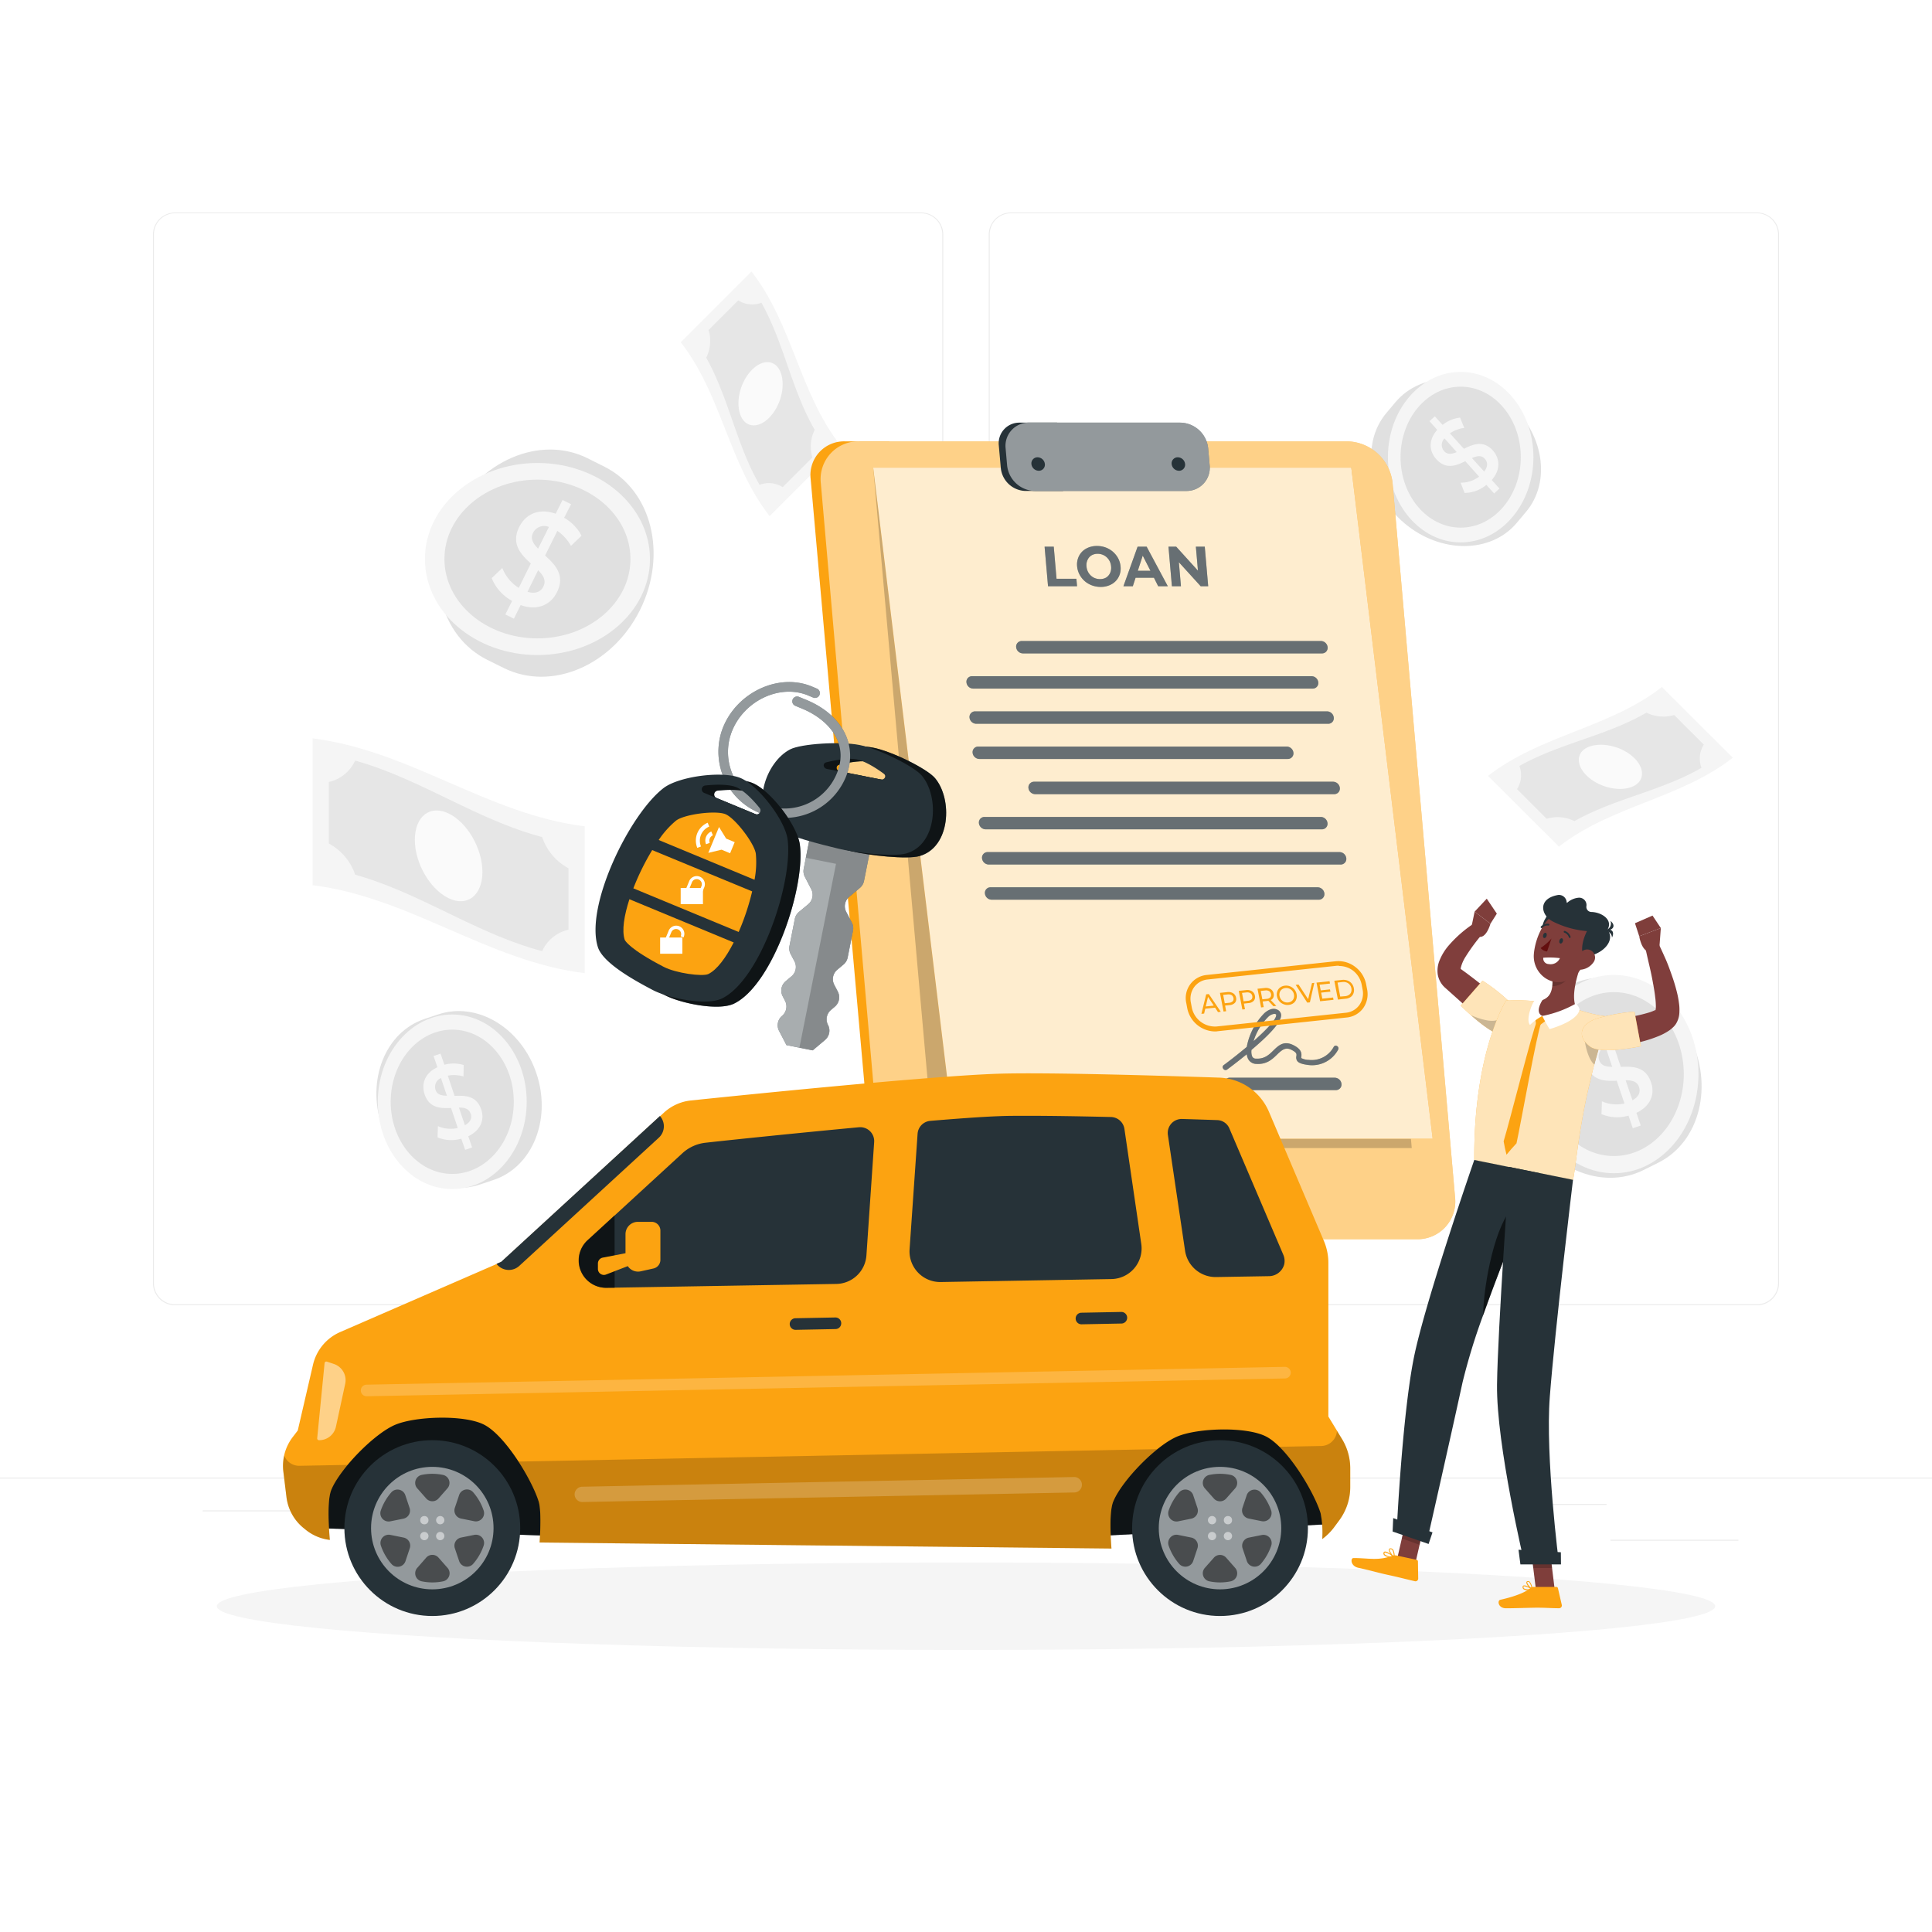 <svg class="animated" id="freepik_stories-car-finance" xmlns="http://www.w3.org/2000/svg" viewBox="0 0 500 500" version="1.1" xmlns:xlink="http://www.w3.org/1999/xlink" xmlns:svgjs="http://svgjs.com/svgjs"><style>svg#freepik_stories-car-finance:not(.animated) .animable {opacity: 0;}svg#freepik_stories-car-finance.animated #freepik--background-complete--inject-18 {animation: 1s 1 forwards cubic-bezier(.36,-0.01,.5,1.38) slideDown;animation-delay: 0s;}svg#freepik_stories-car-finance.animated #freepik--Shadow--inject-18 {animation: 1s 1 forwards cubic-bezier(.36,-0.01,.5,1.38) slideDown;animation-delay: 0s;}svg#freepik_stories-car-finance.animated #freepik--Character--inject-18 {animation: 1s 1 forwards cubic-bezier(.36,-0.01,.5,1.38) slideDown,6s Infinite  linear floating;animation-delay: 0s,1s;}svg#freepik_stories-car-finance.animated #freepik--Clipboard--inject-18 {animation: 1s 1 forwards cubic-bezier(.36,-0.01,.5,1.38) slideDown,6s Infinite  linear floating;animation-delay: 0s,1s;}svg#freepik_stories-car-finance.animated #freepik--Stamp--inject-18 {animation: 1s 1 forwards cubic-bezier(.36,-0.01,.5,1.38) lightSpeedRight;animation-delay: 0s;}svg#freepik_stories-car-finance.animated #freepik--Keys--inject-18 {animation: 1s 1 forwards cubic-bezier(.36,-0.01,.5,1.38) zoomOut,6s Infinite  linear shake;animation-delay: 0s,1s;}svg#freepik_stories-car-finance.animated #freepik--Car--inject-18 {animation: 1s 1 forwards cubic-bezier(.36,-0.01,.5,1.38) slideDown,6s Infinite  linear floating;animation-delay: 0s,1s;}            @keyframes slideDown {                0% {                    opacity: 0;                    transform: translateY(-30px);                }                100% {                    opacity: 1;                    transform: translateY(0);                }            }                    @keyframes floating {                0% {                    opacity: 1;                    transform: translateY(0px);                }                50% {                    transform: translateY(-10px);                }                100% {                    opacity: 1;                    transform: translateY(0px);                }            }                    @keyframes lightSpeedRight {              from {                transform: translate3d(50%, 0, 0) skewX(-20deg);                opacity: 0;              }              60% {                transform: skewX(10deg);                opacity: 1;              }              80% {                transform: skewX(-2deg);              }              to {                opacity: 1;                transform: translate3d(0, 0, 0);              }            }                    @keyframes zoomOut {                0% {                    opacity: 0;                    transform: scale(1.5);                }                100% {                    opacity: 1;                    transform: scale(1);                }            }                    @keyframes shake {                10%, 90% {                    transform: translate3d(-1px, 0, 0);                  }                  20%, 80% {                    transform: translate3d(2px, 0, 0);                  }                  30%, 50%, 70% {                    transform: translate3d(-4px, 0, 0);                  }                  40%, 60% {                    transform: translate3d(4px, 0, 0);                  }            }        </style><g id="freepik--background-complete--inject-18" class="animable" style="transform-origin: 250px 228.23px;"><rect x="416.78" y="398.49" width="33.12" height="0.25" style="fill: rgb(235, 235, 235); transform-origin: 433.34px 398.615px;" id="elsiqc8cr30gp" class="animable"></rect><rect x="322.53" y="401.21" width="8.69" height="0.25" style="fill: rgb(235, 235, 235); transform-origin: 326.875px 401.335px;" id="eled85pxc4ct9" class="animable"></rect><rect x="396.59" y="389.21" width="19.19" height="0.25" style="fill: rgb(235, 235, 235); transform-origin: 406.185px 389.335px;" id="elpyjl9kg9ldp" class="animable"></rect><rect x="52.46" y="390.89" width="43.19" height="0.25" style="fill: rgb(235, 235, 235); transform-origin: 74.055px 391.015px;" id="elv6yyoj9qw5q" class="animable"></rect><rect x="104.56" y="390.89" width="6.33" height="0.25" style="fill: rgb(235, 235, 235); transform-origin: 107.725px 391.015px;" id="elrb1xos5k16n" class="animable"></rect><rect x="131.47" y="395.11" width="93.68" height="0.25" style="fill: rgb(235, 235, 235); transform-origin: 178.31px 395.235px;" id="elry9pgnjym5" class="animable"></rect><path d="M238.4,337.8H45.3a5.71,5.71,0,0,1-5.71-5.71V60.66A5.71,5.71,0,0,1,45.3,55H238.4a5.71,5.71,0,0,1,5.71,5.71V332.09A5.71,5.71,0,0,1,238.4,337.8ZM45.3,55.2a5.47,5.47,0,0,0-5.46,5.46V332.09a5.47,5.47,0,0,0,5.46,5.46H238.4a5.47,5.47,0,0,0,5.46-5.46V60.66a5.47,5.47,0,0,0-5.46-5.46Z" style="fill: rgb(235, 235, 235); transform-origin: 141.85px 196.4px;" id="el4q7af33ydfj" class="animable"></path><path d="M454.7,337.8H261.6a5.71,5.71,0,0,1-5.71-5.71V60.66A5.71,5.71,0,0,1,261.6,55H454.7a5.71,5.71,0,0,1,5.71,5.71V332.09A5.71,5.71,0,0,1,454.7,337.8ZM261.6,55.2a5.47,5.47,0,0,0-5.46,5.46V332.09a5.47,5.47,0,0,0,5.46,5.46H454.7a5.47,5.47,0,0,0,5.46-5.46V60.66a5.47,5.47,0,0,0-5.46-5.46Z" style="fill: rgb(235, 235, 235); transform-origin: 358.15px 196.4px;" id="el2zugmpp1jgv" class="animable"></path><rect y="382.4" width="500" height="0.25" style="fill: rgb(235, 235, 235); transform-origin: 250px 382.525px;" id="elwt8404q6zcs" class="animable"></rect><path d="M403.45,219.1c13.67-10.65,31.29-12.34,45-23L430.1,177.8c-13.67,10.65-31.28,12.34-45,23Z" style="fill: rgb(245, 245, 245); transform-origin: 416.775px 198.45px;" id="el9jxkop4qfkr" class="animable"></path><path d="M393.22,198.23c10.43-5.87,22.54-7.78,32.88-13.8a9.8,9.8,0,0,0,7.17.61l7.68,7.67a6.74,6.74,0,0,0-.61,6c-10.34,6-22.46,7.92-32.88,13.8a9.7,9.7,0,0,0-7.17-.61l-7.68-7.68A6.75,6.75,0,0,0,393.22,198.23Z" style="fill: rgb(230, 230, 230); transform-origin: 416.78px 198.47px;" id="elu3wbntjp2cb" class="animable"></path><path d="M410.56,200.66c2.92,2.92,8.05,4.28,11.51,3.08s3.85-4.59.93-7.51S415,192,411.49,193.16,407.64,197.74,410.56,200.66Z" style="fill: rgb(250, 250, 250); transform-origin: 416.772px 198.458px;" id="el7cjn0pzvx8k" class="animable"></path><path d="M390.14,103.91c9.33,7.84,11.49,20.64,4.76,28.6l-2.34,2.78c-6.7,8-19.68,8-29,.2s-11.48-20.64-4.76-28.61l2.34-2.79C367.84,96.14,380.81,96.07,390.14,103.91Z" style="fill: rgb(224, 224, 224); transform-origin: 376.854px 119.697px;" id="elh1x9wtoliip" class="animable"></path><g id="el23ft4hfyy8v"><ellipse cx="378.02" cy="118.31" rx="18.83" ry="22.06" style="fill: rgb(245, 245, 245); transform-origin: 378.02px 118.31px; transform: rotate(-49.92deg);" class="animable"></ellipse></g><g id="el0rvsuht2rtca"><ellipse cx="378.02" cy="118.31" rx="15.56" ry="18.24" style="fill: rgb(224, 224, 224); transform-origin: 378.02px 118.31px; transform: rotate(-49.92deg);" class="animable"></ellipse></g><path d="M386.06,124.23l2,2.21-1.39,1.26-2-2.21a9,9,0,0,1-5.63,2.08L378,124.92a8,8,0,0,0,4.8-1.56l-3.58-4c-2.36,1.15-5,2.24-7.5-.52-1.82-2-2.15-4.92.23-7.59l-2-2.25,1.39-1.25,2,2.21a8.78,8.78,0,0,1,4.53-1.88l1.08,2.67a8.37,8.37,0,0,0-3.71,1.4l3.62,4c2.36-1.16,5-2.3,7.51.45C388.14,118.62,388.44,121.52,386.06,124.23ZM377,117l-3.17-3.55a2.41,2.41,0,0,0-.07,3.32C374.63,117.73,375.75,117.52,377,117Zm7.27,1.75c-.86-1-2-.79-3.33-.2l3.16,3.48c1-1.28.95-2.42.18-3.28Z" style="fill: rgb(245, 245, 245); transform-origin: 379.005px 117.725px;" id="eljdci18pzqk" class="animable"></path><path d="M437.26,268.21c6.33,12.67,2.71,27.33-8.14,32.72l-3.79,1.88c-10.82,5.4-24.72-.51-31-13.19s-2.7-27.34,8.15-32.73l3.79-1.89C417.05,249.6,430.92,255.53,437.26,268.21Z" style="fill: rgb(224, 224, 224); transform-origin: 415.807px 278.907px;" id="elur7j3uapt5" class="animable"></path><g id="el044cw0mnziij"><ellipse cx="417.67" cy="277.97" rx="21.89" ry="25.66" style="fill: rgb(245, 245, 245); transform-origin: 417.67px 277.97px; transform: rotate(-26.49deg);" class="animable"></ellipse></g><g id="elx2gid5vqqth"><ellipse cx="417.67" cy="277.97" rx="18.09" ry="21.21" style="fill: rgb(224, 224, 224); transform-origin: 417.67px 277.97px; transform: rotate(-26.49deg);" class="animable"></ellipse></g><path d="M423.51,288l1.11,3.29-2.06.7-1.1-3.27a10.44,10.44,0,0,1-7-.39l.11-3.31a9.3,9.3,0,0,0,5.84.56l-2-5.89c-3,.14-6.4.07-7.77-4-1-3,0-6.24,3.75-8l-1.11-3.32,2.06-.69,1.09,3.27a10.05,10.05,0,0,1,5.7.09l-.07,3.34a9.94,9.94,0,0,0-4.6-.22l2,5.95c3.06-.14,6.44-.13,7.82,4C428.32,283,427.3,286.21,423.51,288Zm-6.28-11.91-1.75-5.24a2.8,2.8,0,0,0-1.61,3.5C414.32,275.79,415.61,276.08,417.23,276.09Zm6.95,5.24c-.48-1.43-1.78-1.77-3.47-1.76l1.77,5.18c1.68-.9,2.13-2.15,1.7-3.43Z" style="fill: rgb(245, 245, 245); transform-origin: 418.969px 277.835px;" id="elxcpr4i5azf" class="animable"></path><path d="M152.07,118.6l4.3,2.15c12.32,6.12,16.43,22.75,9.25,37.14s-22.94,21.09-35.22,15l-4.3-2.13c-12.32-6.12-16.43-22.75-9.24-37.14S139.79,112.48,152.07,118.6Z" style="fill: rgb(224, 224, 224); transform-origin: 141.236px 145.74px;" id="el8ppytlk156k" class="animable"></path><g id="ell1rj3m9qdu9"><ellipse cx="139.09" cy="144.67" rx="29.12" ry="24.85" style="fill: rgb(245, 245, 245); transform-origin: 139.09px 144.67px; transform: rotate(-63.51deg);" class="animable"></ellipse></g><g id="el91fuoq0aqwg"><ellipse cx="139.09" cy="144.67" rx="24.07" ry="20.54" style="fill: rgb(224, 224, 224); transform-origin: 139.09px 144.67px; transform: rotate(-63.51deg);" class="animable"></ellipse></g><path d="M134.74,156.59,133,160.12l-2.22-1.1,1.75-3.5a11.82,11.82,0,0,1-5.28-5.9L130,147a10.61,10.61,0,0,0,4.25,5.14l3.13-6.31c-2.56-2.34-5.19-5.08-3-9.46,1.6-3.22,5-5,9.43-3.41l1.78-3.56,2.21,1.09L146,134a11.42,11.42,0,0,1,4.5,4.64l-2.74,2.63a11.29,11.29,0,0,0-3.52-3.88l-3.17,6.38c2.57,2.34,5.27,5.07,3.09,9.45C142.62,156.42,139.22,158.19,134.74,156.59Zm4.52-14.6,2.8-5.61a3.17,3.17,0,0,0-4.1,1.52C137.16,139.41,138,140.68,139.26,142Zm1.37,9.78c.76-1.54,0-2.85-1.37-4.19l-2.74,5.57c2.07.63,3.43,0,4.12-1.38Z" style="fill: rgb(245, 245, 245); transform-origin: 138.875px 144.76px;" id="elpp7bo90huj" class="animable"></path><path d="M109.86,263.71l3.53-1.18c10.12-3.4,21.5,3.47,25.45,15.3s-1,24.16-11.1,27.54l-3.53,1.18c-10.12,3.4-21.49-3.47-25.44-15.3S99.76,267.09,109.86,263.71Z" style="fill: rgb(224, 224, 224); transform-origin: 118.804px 284.54px;" id="eli0ch76aazxp" class="animable"></path><g id="elfsl2debdmu"><ellipse cx="117.04" cy="285.14" rx="19.27" ry="22.59" style="fill: rgb(245, 245, 245); transform-origin: 117.04px 285.14px; transform: rotate(-18.51deg);" class="animable"></ellipse></g><g id="elfxaa379tege"><ellipse cx="117.04" cy="285.14" rx="15.93" ry="18.67" style="fill: rgb(224, 224, 224); transform-origin: 117.04px 285.14px; transform: rotate(-18.51deg);" class="animable"></ellipse></g><path d="M121.19,294.06l1,2.9-1.81.61-1-2.88a9.25,9.25,0,0,1-6.14-.34l.09-2.91a8.18,8.18,0,0,0,5.14.48l-1.74-5.18c-2.69.12-5.63.06-6.84-3.53-.88-2.65,0-5.5,3.31-7l-1-2.93,1.81-.6,1,2.88a8.93,8.93,0,0,1,5,.07l-.06,2.95a8.85,8.85,0,0,0-4.06-.2l1.76,5.24c2.69-.12,5.67-.11,6.88,3.49C125.42,289.64,124.52,292.48,121.19,294.06Zm-5.53-10.49L114.12,279A2.46,2.46,0,0,0,112.7,282C113.09,283.3,114.23,283.56,115.66,283.57Zm6.11,4.61c-.42-1.26-1.56-1.56-3-1.54l1.55,4.56c1.48-.79,1.88-1.9,1.5-3Z" style="fill: rgb(245, 245, 245); transform-origin: 117.211px 285.125px;" id="ely27kkr8atv" class="animable"></path><path d="M80.89,229.09c25.21,3.13,45.23,19.64,70.44,22.77v-38c-25.21-3.13-45.23-19.64-70.44-22.77Z" style="fill: rgb(245, 245, 245); transform-origin: 116.11px 221.475px;" id="elbni4yq46gtn" class="animable"></path><path d="M91.91,196.84c16.9,4.72,31.43,15.31,48.4,19.78a14.32,14.32,0,0,0,6.8,8.07v15.92a9.87,9.87,0,0,0-6.8,5.54c-17-4.48-31.5-15.06-48.4-19.78a14.27,14.27,0,0,0-6.81-8.07V202.38A9.87,9.87,0,0,0,91.91,196.84Z" style="fill: rgb(230, 230, 230); transform-origin: 116.105px 221.495px;" id="elzq5gh82zz48" class="animable"></path><path d="M107.36,217.34c0,6.06,3.92,12.78,8.75,15.12s8.74-.76,8.74-6.81-3.91-12.78-8.74-15.12S107.36,211.28,107.36,217.34Z" style="fill: rgb(250, 250, 250); transform-origin: 116.105px 221.494px;" id="elr2ao1hrl6c" class="animable"></path><path d="M176.18,88.58c10.65,13.67,12.34,31.29,23,45l18.31-18.31c-10.65-13.67-12.34-31.29-23-45Z" style="fill: rgb(245, 245, 245); transform-origin: 196.835px 101.925px;" id="elxpiv7fmxw3g" class="animable"></path><path d="M197.05,78.35c5.87,10.42,7.78,22.54,13.8,32.88a9.75,9.75,0,0,0-.61,7.17l-7.67,7.67a6.74,6.74,0,0,0-6-.6c-6-10.34-7.93-22.46-13.8-32.89a9.75,9.75,0,0,0,.61-7.17l7.68-7.67A6.75,6.75,0,0,0,197.05,78.35Z" style="fill: rgb(230, 230, 230); transform-origin: 196.81px 101.905px;" id="el87c7it4jdt4" class="animable"></path><path d="M194.62,95.69c-2.92,2.92-4.28,8-3.08,11.5s4.58,3.86,7.5.94,4.28-8,3.08-11.51S197.54,92.76,194.62,95.69Z" style="fill: rgb(250, 250, 250); transform-origin: 196.83px 101.904px;" id="elbiu7hgxgral" class="animable"></path></g><g id="freepik--Shadow--inject-18" class="animable" style="transform-origin: 250px 415.69px;"><ellipse id="freepik--path--inject-18" cx="250" cy="415.69" rx="193.89" ry="11.32" style="fill: rgb(245, 245, 245); transform-origin: 250px 415.69px;" class="animable"></ellipse></g><g id="freepik--Character--inject-18" class="animable animator-active" style="transform-origin: 392.21px 323.913px;"><path d="M386,266.21c-2-1.7-4-3.44-6-5.21l-5.92-5.3a5.89,5.89,0,0,1-2-3.57,7,7,0,0,1,.39-3.36,13.87,13.87,0,0,1,2.55-4.19,31.22,31.22,0,0,1,6.44-5.6l2.25,2.64a49.15,49.15,0,0,0-4.43,6,9.44,9.44,0,0,0-1.22,2.81c-.07.37,0,.61,0,.58s-.06-.26,0-.23l1.61,1.17,1.61,1.22c1.07.82,2.13,1.66,3.16,2.5,2.09,1.68,4.12,3.41,6.11,5.2Z" style="fill: rgb(128, 62, 60); transform-origin: 381.286px 252.595px;" id="elapaj82jzp0t" class="animable"></path><path d="M389.82,268.07c-3.56.52-11.78-7.82-11.78-7.82l5.63-6.45a44.85,44.85,0,0,1,7.61,6.09C394.56,263.31,393.72,267.5,389.82,268.07Z" style="fill: rgb(252, 163, 17); transform-origin: 385.676px 260.947px;" id="elj31hzllwy8h" class="animable"></path><g id="el2g2gaw6w3ku"><path d="M389.82,268.07c-3.56.52-11.78-7.82-11.78-7.82l5.63-6.45a44.85,44.85,0,0,1,7.61,6.09C394.56,263.31,393.72,267.5,389.82,268.07Z" style="fill: rgb(255, 255, 255); opacity: 0.7; transform-origin: 385.676px 260.947px;" class="animable"></path></g><path d="M380.69,240.48l.94-4.55,4.1,3.12s-1.08,4-3.12,3.35Z" style="fill: rgb(127, 62, 59); transform-origin: 383.21px 239.201px;" id="ell206stea1iq" class="animable"></path><polygon points="384.77 232.58 387.38 236.45 385.73 239.05 381.63 235.93 384.77 232.58" style="fill: rgb(127, 62, 59); transform-origin: 384.505px 235.815px;" id="elxcs7whtvan9" class="animable"></polygon><g id="elti8tn9dfx6"><path d="M388.27,263.56c-1.66,1.42-5.38.14-7.58-.82,2.59,2.3,6.47,5.33,8.79,5.33C389.75,265.57,389.86,262.22,388.27,263.56Z" style="opacity: 0.2; transform-origin: 385.165px 265.405px;" class="animable"></path></g><polygon points="366.16 405.16 361.57 403.49 364.1 392.44 368.69 394.1 366.16 405.16" style="fill: rgb(127, 62, 59); transform-origin: 365.13px 398.8px;" id="el5swjdlc41q" class="animable"></polygon><polygon points="402.34 411.25 397.48 411.25 396.09 399.97 400.96 399.97 402.34 411.25" style="fill: rgb(127, 62, 59); transform-origin: 399.215px 405.61px;" id="elconemirhba4" class="animable"></polygon><path d="M396.84,410.69h5.93a.42.42,0,0,1,.42.33l1,4.33a.71.71,0,0,1-.71.86c-1.91,0-3.3-.14-5.71-.14-1.48,0-5.94.15-8,.15s-2.33-2-1.49-2.2c3.74-.82,6.56-1.95,7.75-3A1.13,1.13,0,0,1,396.84,410.69Z" style="fill: rgb(252, 163, 17); transform-origin: 396.02px 413.455px;" id="elqkvgnfuwtp" class="animable"></path><path d="M361.41,402.56l5.21,1.12a.44.44,0,0,1,.34.41l.07,4.43a.7.7,0,0,1-.86.7c-1.87-.43-4.57-1.13-6.93-1.63-2.76-.6-4.47-1.15-7.71-1.85-2-.42-2.1-2.51-1.24-2.52,3.9,0,6.26.75,9.89-.54A2.25,2.25,0,0,1,361.41,402.56Z" style="fill: rgb(252, 163, 17); transform-origin: 358.404px 405.881px;" id="elon2r4d0vnqn" class="animable"></path><g id="ellg5cs32olu"><polygon points="364.1 392.44 362.8 398.14 367.39 399.8 368.69 394.11 364.1 392.44" style="opacity: 0.2; transform-origin: 365.745px 396.12px;" class="animable"></polygon></g><g id="elv8cmoes1ha8"><polygon points="400.96 399.98 396.09 399.98 396.81 405.79 401.68 405.79 400.96 399.98" style="opacity: 0.2; transform-origin: 398.885px 402.885px;" class="animable"></polygon></g><path d="M416.58,263.13a119.93,119.93,0,0,0-5,16.5c-.91,3.69-1.62,7.23-2.18,10.45-1.32,7.55-1.85,13.36-2.31,15.29l-25.55-5.17c-.19-28,8.22-41.25,8.22-41.25A51.48,51.48,0,0,1,396,259l1.34.12a95.08,95.08,0,0,1,10.86,2.2c.68.17,1.37.36,2,.56A34.48,34.48,0,0,0,416.58,263.13Z" style="fill: rgb(252, 163, 17); transform-origin: 399.058px 282.124px;" id="elt59f1jzfhw" class="animable"></path><g id="el5b9l0qeb3iy"><path d="M416.58,263.13a119.93,119.93,0,0,0-5,16.5c-.91,3.69-1.62,7.23-2.18,10.45-1.32,7.55-1.85,13.36-2.31,15.29l-25.55-5.17c-.19-28,8.22-41.25,8.22-41.25A51.48,51.48,0,0,1,396,259l1.34.12a95.08,95.08,0,0,1,10.86,2.2c.68.17,1.37.36,2,.56A34.48,34.48,0,0,0,416.58,263.13Z" style="fill: rgb(255, 255, 255); opacity: 0.7; transform-origin: 399.058px 282.124px;" class="animable"></path></g><path d="M397.71,264.43c-1,1.93-7,25.77-8.57,30.93.19,1.15.44,2.31.74,3.48.82-1,1.69-2,2.59-2.95,1.1-5,5.32-28.8,6.43-31.28Z" style="fill: rgb(252, 163, 17); transform-origin: 394.02px 281.635px;" id="elfwrzytckw" class="animable"></path><polygon points="397.68 265.92 397.26 263.34 399.14 262.94 400.28 263.99 397.68 265.92" style="fill: rgb(252, 163, 17); transform-origin: 398.77px 264.43px;" id="els5f69sont4" class="animable"></polygon><path d="M409.51,248.86c-1.36,3.36-3.28,9.63-1.28,12.46a11,11,0,0,1-9,1.63c-3-.67-2.74-2.8-1.85-3.83,4.08-.15,4.53-3.06,4.38-5.91Z" style="fill: rgb(127, 62, 59); transform-origin: 403.146px 256.075px;" id="el1f5qwuaanos" class="animable"></path><path d="M399.14,262.93s.84,1.69,1.88,3.4c2.2-.63,7.4-2.46,7.77-5.1a2.69,2.69,0,0,0-1-1.48A28.61,28.61,0,0,1,399.14,262.93Z" style="fill: rgb(255, 255, 255); transform-origin: 403.965px 263.04px;" id="elef0wehbp5uw" class="animable"></path><path d="M399.14,262.93a14.44,14.44,0,0,0-3.17,2.32c-1.21-1.29.62-5.95,1.27-6.37a3.38,3.38,0,0,1,2.06-.23S397,261.89,399.14,262.93Z" style="fill: rgb(255, 255, 255); transform-origin: 397.433px 261.916px;" id="elasg8fnmvxz9" class="animable"></path><g id="elyxc11mszzs"><path d="M406.34,250.64l-4.59,2.57a11,11,0,0,1,0,2c1.53.09,3.89-1.13,4.35-2.66A5.19,5.19,0,0,0,406.34,250.64Z" style="opacity: 0.2; transform-origin: 404.05px 252.927px;" class="animable"></path></g><path d="M400.65,236.71c-1.33,1.45-2.67,5.07.24,5S402.93,234.22,400.65,236.71Z" style="fill: rgb(38, 50, 56); transform-origin: 400.946px 238.955px;" id="elfdebor19bdw" class="animable"></path><path d="M411.82,244.71c-1.78,4.49-2.59,7.21-5.67,8.78-4.63,2.37-9.59-1.63-9.19-6.57.36-4.45,3.2-11,8.28-11.36A6.66,6.66,0,0,1,411.82,244.71Z" style="fill: rgb(127, 62, 59); transform-origin: 404.623px 244.869px;" id="elw5j2vspu66p" class="animable"></path><path d="M401.87,238.48c-3-1.51-4-5.71,1-6.79l.34-.07a2,2,0,0,1,2.23,1.78,1.57,1.57,0,0,0,.08.29,5.1,5.1,0,0,1,3.11-1.37,1.9,1.9,0,0,1,1.94,2.13,1.32,1.32,0,0,0,1.3,1.57c2.61.07,5.66,2,4.14,4.6,2.21,2.77-1.24,6.61-6.12,7-1.33-2.68.82-6.65.82-6.65A24,24,0,0,1,401.87,238.48Z" style="fill: rgb(38, 50, 56); transform-origin: 408.031px 239.613px;" id="elt0tn3qp9cq" class="animable"></path><path d="M415.31,240.72a1.73,1.73,0,0,0,1.47-2.41C418.45,239.7,417.23,241,415.31,240.72Z" style="fill: rgb(38, 50, 56); transform-origin: 416.439px 239.534px;" id="elxlkieys2uii" class="animable"></path><path d="M414.85,241.06a1.73,1.73,0,0,1,2.33,1.6C418.13,240.7,416.49,240,414.85,241.06Z" style="fill: rgb(38, 50, 56); transform-origin: 416.155px 241.613px;" id="elc7n04ibhd9w" class="animable"></path><path d="M412.34,249.11a4.5,4.5,0,0,1-3,1.82c-1.59.23-2.19-1.25-1.59-2.65s2-2.9,3.53-2.49A2.09,2.09,0,0,1,412.34,249.11Z" style="fill: rgb(127, 62, 59); transform-origin: 410.161px 248.338px;" id="elxxf1mzqnc9" class="animable"></path><path d="M361.45,396.45l7.77,2.82s6.07-26.72,9.29-41.53a159.36,159.36,0,0,1,5.3-17.3c2.94-8.32,6.46-17.27,9.3-24.27,3-7.37,5.23-12.57,5.23-12.57l-16.8-3.4s-12.81,36.88-15.69,51.45C362.86,366.81,361.45,396.45,361.45,396.45Z" style="fill: rgb(38, 50, 56); transform-origin: 379.895px 349.735px;" id="elj4wdtk8jbp" class="animable"></path><g id="elzikam8b385n"><path d="M383.81,340.44c2.94-8.32,6.46-17.27,9.3-24.27l-1.3-4C387,316.6,384,331.92,383.81,340.44Z" style="opacity: 0.6; transform-origin: 388.46px 326.305px;" class="animable"></path></g><path d="M390.61,302s-3,42-3.18,56.33c-.2,15.65,7.11,46.29,7.11,46.29h8.92s-3.56-27.65-2.37-43.15c1.32-17.33,6-56.13,6-56.13Z" style="fill: rgb(38, 50, 56); transform-origin: 397.258px 353.31px;" id="elxdbcpt6az4" class="animable"></path><polygon points="393.48 404.86 403.98 404.86 403.95 401.72 392.99 401.08 393.48 404.86" style="fill: rgb(38, 50, 56); transform-origin: 398.485px 402.97px;" id="el1szqf9uad74" class="animable"></polygon><polygon points="360.41 396.36 369.72 399.58 370.73 396.58 360.56 392.88 360.41 396.36" style="fill: rgb(38, 50, 56); transform-origin: 365.57px 396.23px;" id="el96bqz0wz11" class="animable"></polygon><path d="M404.46,243.65c-.12.38-.42.61-.66.53s-.34-.45-.22-.82.41-.61.66-.53S404.58,243.28,404.46,243.65Z" style="fill: rgb(38, 50, 56); transform-origin: 404.021px 243.505px;" id="els79bxqwhh99" class="animable"></path><path d="M400.25,242.24c-.12.37-.42.6-.66.52s-.34-.45-.22-.82.41-.61.66-.53S400.37,241.86,400.25,242.24Z" style="fill: rgb(38, 50, 56); transform-origin: 399.811px 242.085px;" id="elu40jerjoyh" class="animable"></path><path d="M401.53,242.87a13.64,13.64,0,0,1-2.82,2.47,2.36,2.36,0,0,0,1.68.9Z" style="fill: rgb(99, 15, 15); transform-origin: 400.12px 244.555px;" id="elahljt8x4xg" class="animable"></path><path d="M406.2,242.73a.2.2,0,0,1-.17-.15,1.87,1.87,0,0,0-1.17-1.21.22.22,0,0,1-.16-.28.23.23,0,0,1,.27-.17,2.34,2.34,0,0,1,1.49,1.51.23.23,0,0,1-.14.29A.17.17,0,0,1,406.2,242.73Z" style="fill: rgb(38, 50, 56); transform-origin: 405.581px 241.826px;" id="elpapd8mtjw2" class="animable"></path><path d="M398.91,240.17a.23.23,0,0,1-.12-.06.25.25,0,0,1,0-.33,2.3,2.3,0,0,1,2-.7.24.24,0,0,1,.18.27.22.22,0,0,1-.27.18,1.78,1.78,0,0,0-1.56.58A.19.19,0,0,1,398.91,240.17Z" style="fill: rgb(38, 50, 56); transform-origin: 399.85px 239.622px;" id="elbt2woovh34l" class="animable"></path><path d="M395.23,411.54a1.53,1.53,0,0,1-.94-.25.7.7,0,0,1-.24-.61.39.39,0,0,1,.19-.33c.54-.27,2.12.69,2.3.8a.11.11,0,0,1,0,.12.12.12,0,0,1-.08.09A5.89,5.89,0,0,1,395.23,411.54Zm-.73-1a.33.33,0,0,0-.15,0s-.07,0-.07.13a.47.47,0,0,0,.16.42,2.3,2.3,0,0,0,1.73.09A4.67,4.67,0,0,0,394.5,410.53Z" style="fill: rgb(252, 163, 17); transform-origin: 395.302px 410.923px;" id="el83swb121jk" class="animable"></path><path d="M396.48,411.37l-.06,0c-.5-.27-1.49-1.34-1.39-1.88a.37.37,0,0,1,.36-.3.62.62,0,0,1,.5.14,3.47,3.47,0,0,1,.7,1.93.11.11,0,0,1,0,.11Zm-1-2h-.06c-.15,0-.16.09-.16.12-.06.32.57,1.13,1.07,1.51a2.79,2.79,0,0,0-.59-1.53A.39.39,0,0,0,395.48,409.39Z" style="fill: rgb(252, 163, 17); transform-origin: 395.814px 410.276px;" id="elk9pctphxord" class="animable"></path><path d="M360.8,403.11h0c-.8,0-2.21-.12-2.64-.7a.65.65,0,0,1-.1-.59.38.38,0,0,1,.25-.26c.65-.2,2.36,1.18,2.56,1.34a.11.11,0,0,1,0,.13A.1.1,0,0,1,360.8,403.11Zm-2.39-1.33h0a.16.16,0,0,0-.1.11.42.42,0,0,0,.07.39,3.14,3.14,0,0,0,2.1.58A4.78,4.78,0,0,0,358.41,401.78Z" style="fill: rgb(252, 163, 17); transform-origin: 359.46px 402.325px;" id="el4ev5reh5weg" class="animable"></path><path d="M360.8,403.11a.08.08,0,0,1-.08,0c-.52-.38-1.45-1.65-1.26-2.17.05-.12.17-.26.49-.23a.91.91,0,0,1,.59.33,3.3,3.3,0,0,1,.36,2,.12.12,0,0,1-.07.1Zm-1-2.19c-.1,0-.12.06-.13.08-.12.31.49,1.29,1,1.77a2.81,2.81,0,0,0-.33-1.61.65.65,0,0,0-.43-.24Z" style="fill: rgb(252, 163, 17); transform-origin: 360.182px 401.923px;" id="elxlt2aaqot3p" class="animable"></path><g id="elt7x69sspfba"><path d="M413.6,265.92l-3.44,1.45v2.17s.6,4.38,2.47,6c.76-2.91,1.63-6,2.64-8.9A12.69,12.69,0,0,0,413.6,265.92Z" style="opacity: 0.2; transform-origin: 412.715px 270.73px;" class="animable"></path></g><path d="M414.32,264.44c1.4-.22,2.91-.42,4.35-.68s2.9-.49,4.31-.79a39.22,39.22,0,0,0,4-1,13.83,13.83,0,0,0,1.48-.6.71.71,0,0,1,.15-.09s.06,0,0,0a2.06,2.06,0,0,0-.19.25c-.14.28-.06.24,0,.11a6.27,6.27,0,0,0,.11-1.53,18.08,18.08,0,0,0-.16-2c-.15-1.41-.42-2.85-.69-4.31s-.59-2.92-.94-4.39-.68-3-1-4.4l3.25-1.23c.73,1.41,1.35,2.83,2,4.27s1.16,2.91,1.69,4.4a44.63,44.63,0,0,1,1.38,4.64,23.45,23.45,0,0,1,.46,2.54,11.61,11.61,0,0,1,.05,3,5.91,5.91,0,0,1-.79,2.27,4.45,4.45,0,0,1-.53.7c-.19.21-.28.27-.42.41a7.7,7.7,0,0,1-.76.62,14.8,14.8,0,0,1-2.63,1.43,34,34,0,0,1-4.8,1.58,64.82,64.82,0,0,1-9.43,1.72Z" style="fill: rgb(128, 62, 60); transform-origin: 424.482px 257.57px;" id="eln4iasziob0h" class="animable"></path><path d="M411.46,270.83c2.84,2.17,13.21-.07,13.21-.07L423,261.81a51.68,51.68,0,0,0-9.23,1.63C408.91,264.83,408,268.21,411.46,270.83Z" style="fill: rgb(252, 163, 17); transform-origin: 417.024px 266.793px;" id="elcblm9qiipgu" class="animable"></path><g id="elbbgpxhgx3sa"><path d="M411.46,270.83c2.84,2.17,13.21-.07,13.21-.07L423,261.81a51.68,51.68,0,0,0-9.23,1.63C408.91,264.83,408,268.21,411.46,270.83Z" style="fill: rgb(255, 255, 255); opacity: 0.7; transform-origin: 417.024px 266.793px;" class="animable"></path></g><path d="M429.47,244.89l.35-4.71-5.59,2.12s.6,4.07,2.8,4Z" style="fill: rgb(127, 62, 59); transform-origin: 427.025px 243.24px;" id="elbc5i2rpnk3p" class="animable"></path><polygon points="427.67 236.95 423.13 238.93 424.23 242.3 429.82 240.18 427.67 236.95" style="fill: rgb(127, 62, 59); transform-origin: 426.475px 239.625px;" id="elhozplurh9it" class="animable"></polygon><path d="M399.4,247.86a21.64,21.64,0,0,1,4.3.11,2.6,2.6,0,0,1-2.88,1.53A1.45,1.45,0,0,1,399.4,247.86Z" style="fill: rgb(255, 255, 255); transform-origin: 401.544px 248.674px;" id="elwz997bqicbb" class="animable"></path></g><g id="freepik--Clipboard--inject-18" class="animable animator-active" style="transform-origin: 293.182px 215.045px;"><path d="M218.6,114.22h11.57l18.34,206.49H236.94a10.78,10.78,0,0,1-10.52-9.66L209.79,123.89A8.71,8.71,0,0,1,218.6,114.22Z" style="fill: rgb(252, 163, 17); transform-origin: 229.123px 217.464px;" id="elzms9ke5617" class="animable"></path><path d="M366.69,320.71H240.37a12,12,0,0,1-11.77-10.82L212.43,125.05a9.76,9.76,0,0,1,9.88-10.83H348.62a12.07,12.07,0,0,1,11.78,10.83l16.17,184.84A9.76,9.76,0,0,1,366.69,320.71Z" style="fill: rgb(252, 163, 17); transform-origin: 294.499px 217.465px;" id="el0737kvqato8" class="animable"></path><g id="elhftdlh57vvl"><path d="M366.69,320.71H240.37a12,12,0,0,1-11.77-10.82L212.43,125.05a9.76,9.76,0,0,1,9.88-10.83H348.62a12.07,12.07,0,0,1,11.78,10.83l16.17,184.84A9.76,9.76,0,0,1,366.69,320.71Z" style="fill: rgb(255, 255, 255); opacity: 0.5; transform-origin: 294.499px 217.465px;" class="animable"></path></g><g id="elhmqrf7haq3i"><polygon points="241.63 297.12 365.36 297.12 349.71 121.03 225.98 121.03 241.63 297.12" style="opacity: 0.2; transform-origin: 295.67px 209.075px;" class="animable"></polygon></g><polygon points="247.04 294.71 370.77 294.71 349.71 121.03 225.98 121.03 247.04 294.71" style="fill: rgb(252, 163, 17); transform-origin: 298.375px 207.87px;" id="elfnykfxmpjr" class="animable"></polygon><g id="eli9stfvtb49b"><polygon points="247.04 294.71 370.77 294.71 349.71 121.03 225.98 121.03 247.04 294.71" style="fill: rgb(255, 255, 255); opacity: 0.8; transform-origin: 298.375px 207.87px;" class="animable"></polygon></g><path d="M342.12,169.1h-77.4a1.79,1.79,0,0,1-1.74-1.6h0a1.45,1.45,0,0,1,1.46-1.61h77.4a1.79,1.79,0,0,1,1.75,1.61h0A1.45,1.45,0,0,1,342.12,169.1Z" style="fill: rgb(38, 50, 56); transform-origin: 303.284px 167.495px;" id="elyi9vhmaljaf" class="animable"></path><path d="M339.71,178.21H251.86a1.78,1.78,0,0,1-1.74-1.61h0a1.43,1.43,0,0,1,1.46-1.6h87.85a1.77,1.77,0,0,1,1.74,1.6h0A1.44,1.44,0,0,1,339.71,178.21Z" style="fill: rgb(38, 50, 56); transform-origin: 295.645px 176.605px;" id="elrtrzv5o4xhh" class="animable"></path><path d="M343.72,187.31H252.66a1.78,1.78,0,0,1-1.75-1.6h0a1.45,1.45,0,0,1,1.47-1.61h91.06a1.78,1.78,0,0,1,1.74,1.61h0A1.43,1.43,0,0,1,343.72,187.31Z" style="fill: rgb(38, 50, 56); transform-origin: 298.046px 185.705px;" id="elw2p9mk2a30e" class="animable"></path><path d="M333.27,196.42H253.46a1.79,1.79,0,0,1-1.75-1.61h0a1.45,1.45,0,0,1,1.46-1.6H333a1.78,1.78,0,0,1,1.74,1.6h0A1.45,1.45,0,0,1,333.27,196.42Z" style="fill: rgb(38, 50, 56); transform-origin: 293.226px 194.815px;" id="eltsmjvlgnbc" class="animable"></path><path d="M345.31,205.53h-77.4a1.79,1.79,0,0,1-1.75-1.61h0a1.46,1.46,0,0,1,1.47-1.61H345a1.79,1.79,0,0,1,1.75,1.61h0A1.45,1.45,0,0,1,345.31,205.53Z" style="fill: rgb(38, 50, 56); transform-origin: 306.456px 203.92px;" id="elfayv1ceijki" class="animable"></path><path d="M342.09,214.63h-87a1.79,1.79,0,0,1-1.75-1.6h0a1.45,1.45,0,0,1,1.47-1.61h87a1.79,1.79,0,0,1,1.75,1.61h0A1.45,1.45,0,0,1,342.09,214.63Z" style="fill: rgb(38, 50, 56); transform-origin: 298.449px 213.025px;" id="elswbtd737q3l" class="animable"></path><path d="M346.9,223.74h-91a1.79,1.79,0,0,1-1.75-1.61h0a1.45,1.45,0,0,1,1.46-1.61h91.06a1.79,1.79,0,0,1,1.75,1.61h0A1.45,1.45,0,0,1,346.9,223.74Z" style="fill: rgb(38, 50, 56); transform-origin: 301.285px 222.131px;" id="elixfwpou0a1i" class="animable"></path><path d="M341.27,232.84H256.64a1.77,1.77,0,0,1-1.74-1.6h0a1.44,1.44,0,0,1,1.46-1.61H341a1.79,1.79,0,0,1,1.75,1.61h0A1.44,1.44,0,0,1,341.27,232.84Z" style="fill: rgb(38, 50, 56); transform-origin: 298.824px 231.235px;" id="elve6uci0d6q" class="animable"></path><g id="elz8rr4jbndg"><g style="opacity: 0.3; transform-origin: 299.269px 199.365px;" class="animable"><path d="M342.12,169.1h-77.4a1.79,1.79,0,0,1-1.74-1.6h0a1.45,1.45,0,0,1,1.46-1.61h77.4a1.79,1.79,0,0,1,1.75,1.61h0A1.45,1.45,0,0,1,342.12,169.1Z" style="fill: rgb(255, 255, 255); transform-origin: 303.284px 167.495px;" id="elbn1301waop" class="animable"></path><path d="M339.71,178.21H251.86a1.78,1.78,0,0,1-1.74-1.61h0a1.43,1.43,0,0,1,1.46-1.6h87.85a1.77,1.77,0,0,1,1.74,1.6h0A1.44,1.44,0,0,1,339.71,178.21Z" style="fill: rgb(255, 255, 255); transform-origin: 295.645px 176.605px;" id="ellngjlhp7f7" class="animable"></path><path d="M343.72,187.31H252.66a1.78,1.78,0,0,1-1.75-1.6h0a1.45,1.45,0,0,1,1.47-1.61h91.06a1.78,1.78,0,0,1,1.74,1.61h0A1.43,1.43,0,0,1,343.72,187.31Z" style="fill: rgb(255, 255, 255); transform-origin: 298.046px 185.705px;" id="elxb3es5he69b" class="animable"></path><path d="M333.27,196.42H253.46a1.79,1.79,0,0,1-1.75-1.61h0a1.45,1.45,0,0,1,1.46-1.6H333a1.78,1.78,0,0,1,1.74,1.6h0A1.45,1.45,0,0,1,333.27,196.42Z" style="fill: rgb(255, 255, 255); transform-origin: 293.226px 194.815px;" id="el0ie0rtvkdnxr" class="animable"></path><path d="M345.31,205.53h-77.4a1.79,1.79,0,0,1-1.75-1.61h0a1.46,1.46,0,0,1,1.47-1.61H345a1.79,1.79,0,0,1,1.75,1.61h0A1.45,1.45,0,0,1,345.31,205.53Z" style="fill: rgb(255, 255, 255); transform-origin: 306.456px 203.92px;" id="elmkbk1ylv368" class="animable"></path><path d="M342.09,214.63h-87a1.79,1.79,0,0,1-1.75-1.6h0a1.45,1.45,0,0,1,1.47-1.61h87a1.79,1.79,0,0,1,1.75,1.61h0A1.45,1.45,0,0,1,342.09,214.63Z" style="fill: rgb(255, 255, 255); transform-origin: 298.449px 213.025px;" id="ela9weodh0xt" class="animable"></path><path d="M346.9,223.74h-91a1.79,1.79,0,0,1-1.75-1.61h0a1.45,1.45,0,0,1,1.46-1.61h91.06a1.79,1.79,0,0,1,1.75,1.61h0A1.45,1.45,0,0,1,346.9,223.74Z" style="fill: rgb(255, 255, 255); transform-origin: 301.285px 222.131px;" id="elnzcato2c0r" class="animable"></path><path d="M341.27,232.84H256.64a1.77,1.77,0,0,1-1.74-1.6h0a1.44,1.44,0,0,1,1.46-1.61H341a1.79,1.79,0,0,1,1.75,1.61h0A1.44,1.44,0,0,1,341.27,232.84Z" style="fill: rgb(255, 255, 255); transform-origin: 298.824px 231.235px;" id="elo53bmss00o" class="animable"></path></g></g><path d="M270.34,141.48h2.37l.72,8.31h5.14l.17,1.93h-7.51Z" style="fill: rgb(38, 50, 56); transform-origin: 274.54px 146.6px;" id="elrmehasyashj" class="animable"></path><path d="M281.93,151.2a5.76,5.76,0,0,1-2.17-1.89,5.6,5.6,0,0,1-1-2.71,4.84,4.84,0,0,1,.49-2.72,4.5,4.5,0,0,1,1.83-1.89,5.66,5.66,0,0,1,2.82-.69,6.3,6.3,0,0,1,2.93.69,6,6,0,0,1,2.17,1.89,5.54,5.54,0,0,1,1,2.72,4.8,4.8,0,0,1-.49,2.71,4.53,4.53,0,0,1-1.84,1.89,5.57,5.57,0,0,1-2.81.69A6.3,6.3,0,0,1,281.93,151.2Zm4.36-1.74a2.71,2.71,0,0,0,1-1.17,3.22,3.22,0,0,0,.26-1.69,3.61,3.61,0,0,0-.56-1.7,3.45,3.45,0,0,0-2.92-1.58,3.07,3.07,0,0,0-1.61.42,2.6,2.6,0,0,0-1,1.16,3.16,3.16,0,0,0-.27,1.7,3.57,3.57,0,0,0,.56,1.69,3.5,3.5,0,0,0,1.25,1.17,3.57,3.57,0,0,0,1.68.41A3.12,3.12,0,0,0,286.29,149.46Z" style="fill: rgb(38, 50, 56); transform-origin: 284.38px 146.595px;" id="elmvqng0vlph9" class="animable"></path><path d="M298.64,149.52h-4.75l-.72,2.2h-2.43l3.67-10.24h2.34l5.48,10.24h-2.49Zm-.9-1.8-2-3.92-1.28,3.92Z" style="fill: rgb(38, 50, 56); transform-origin: 296.485px 146.6px;" id="elc6w7s6ppbms" class="animable"></path><path d="M311.79,141.48l.89,10.24h-1.94l-5.65-6.22.54,6.22h-2.34l-.89-10.24h2l5.63,6.21-.54-6.21Z" style="fill: rgb(38, 50, 56); transform-origin: 307.54px 146.6px;" id="elbgt1qo7m8mg" class="animable"></path><g id="elogcokhzi3nn"><g style="opacity: 0.3; transform-origin: 291.51px 146.595px;" class="animable"><path d="M270.34,141.48h2.37l.72,8.31h5.14l.17,1.93h-7.51Z" style="fill: rgb(255, 255, 255); transform-origin: 274.54px 146.6px;" id="el1acgxqz2f3w" class="animable"></path><path d="M281.93,151.2a5.76,5.76,0,0,1-2.17-1.89,5.6,5.6,0,0,1-1-2.71,4.84,4.84,0,0,1,.49-2.72,4.5,4.5,0,0,1,1.83-1.89,5.66,5.66,0,0,1,2.82-.69,6.3,6.3,0,0,1,2.93.69,6,6,0,0,1,2.17,1.89,5.54,5.54,0,0,1,1,2.72,4.8,4.8,0,0,1-.49,2.71,4.53,4.53,0,0,1-1.84,1.89,5.57,5.57,0,0,1-2.81.69A6.3,6.3,0,0,1,281.93,151.2Zm4.36-1.74a2.71,2.71,0,0,0,1-1.17,3.22,3.22,0,0,0,.26-1.69,3.61,3.61,0,0,0-.56-1.7,3.45,3.45,0,0,0-2.92-1.58,3.07,3.07,0,0,0-1.61.42,2.6,2.6,0,0,0-1,1.16,3.16,3.16,0,0,0-.27,1.7,3.57,3.57,0,0,0,.56,1.69,3.5,3.5,0,0,0,1.25,1.17,3.57,3.57,0,0,0,1.68.41A3.12,3.12,0,0,0,286.29,149.46Z" style="fill: rgb(255, 255, 255); transform-origin: 284.38px 146.595px;" id="elfxpiz1xcqp5" class="animable"></path><path d="M298.64,149.52h-4.75l-.72,2.2h-2.43l3.67-10.24h2.34l5.48,10.24h-2.49Zm-.9-1.8-2-3.92-1.28,3.92Z" style="fill: rgb(255, 255, 255); transform-origin: 296.485px 146.6px;" id="elt8f0hoqes4o" class="animable"></path><path d="M311.79,141.48l.89,10.24h-1.94l-5.65-6.22.54,6.22h-2.34l-.89-10.24h2l5.63,6.21-.54-6.21Z" style="fill: rgb(255, 255, 255); transform-origin: 307.54px 146.6px;" id="elwjh590evi7g" class="animable"></path></g></g><path d="M345.71,282.12H318.55a1.79,1.79,0,0,1-1.75-1.6h0a1.46,1.46,0,0,1,1.47-1.61h27.16a1.79,1.79,0,0,1,1.75,1.61h0A1.45,1.45,0,0,1,345.71,282.12Z" style="fill: rgb(38, 50, 56); transform-origin: 331.99px 280.515px;" id="elyfs7xfnrao" class="animable"></path><path d="M316.57,276.57h0a.63.63,0,0,1,.09-.9c1.92-1.41,4-3.07,6-4.73a16.73,16.73,0,0,1,4.6-8.77c1.56-1.35,2.72-1.19,3.42-.81a1.58,1.58,0,0,1,.86,1.21c.25,2-3.73,5.84-7.65,9.14a3.51,3.51,0,0,0,.14,1.61,1,1,0,0,0,1,.65c2.2.14,3.4-1,4.55-2.14,1.31-1.27,2.65-2.57,5.11-1.37,2.16,1.07,2.21,2.14,2.09,3.06a.92.92,0,0,0,0,.32h0a4.62,4.62,0,0,0,1.95.46,6.48,6.48,0,0,0,6.45-3.4.61.61,0,0,1,.82-.2h0a.68.68,0,0,1,.32.93,7.64,7.64,0,0,1-7.64,4c-1.68-.21-2.49-.5-2.92-1a1.6,1.6,0,0,1-.26-1.32c.07-.52.12-.92-1.29-1.62s-2.32-.12-3.65,1.18-2.73,2.65-5.48,2.47a2.41,2.41,0,0,1-2.19-1.56,3.32,3.32,0,0,1-.23-.94c-2.1,1.71-4,3.17-5.14,4A.69.69,0,0,1,316.57,276.57Zm13.2-14.18a2.78,2.78,0,0,0-1.57.79,15.29,15.29,0,0,0-3.78,6.27c3.38-3,6-5.71,5.85-6.84,0-.05,0-.08-.1-.13A.81.81,0,0,0,329.77,262.39Z" style="fill: rgb(38, 50, 56); transform-origin: 331.409px 269.012px;" id="elgg1e79p2l26" class="animable"></path><g id="elzadq1qlt38h"><g style="opacity: 0.3; transform-origin: 331.805px 271.606px;" class="animable"><path d="M345.71,282.12H318.55a1.79,1.79,0,0,1-1.75-1.6h0a1.46,1.46,0,0,1,1.47-1.61h27.16a1.79,1.79,0,0,1,1.75,1.61h0A1.45,1.45,0,0,1,345.71,282.12Z" style="fill: rgb(255, 255, 255); transform-origin: 331.99px 280.515px;" id="elfdk44ooe32g" class="animable"></path><path d="M316.57,276.57h0a.63.63,0,0,1,.09-.9c1.92-1.41,4-3.07,6-4.73a16.73,16.73,0,0,1,4.6-8.77c1.56-1.35,2.72-1.19,3.42-.81a1.58,1.58,0,0,1,.86,1.21c.25,2-3.73,5.84-7.65,9.14a3.51,3.51,0,0,0,.14,1.61,1,1,0,0,0,1,.65c2.2.14,3.4-1,4.55-2.14,1.31-1.27,2.65-2.57,5.11-1.37,2.16,1.07,2.21,2.14,2.09,3.06a.92.92,0,0,0,0,.32h0a4.62,4.62,0,0,0,1.95.46,6.48,6.48,0,0,0,6.45-3.4.61.61,0,0,1,.82-.2h0a.68.68,0,0,1,.32.93,7.64,7.64,0,0,1-7.64,4c-1.68-.21-2.49-.5-2.92-1a1.6,1.6,0,0,1-.26-1.32c.07-.52.12-.92-1.29-1.62s-2.32-.12-3.65,1.18-2.73,2.65-5.48,2.47a2.41,2.41,0,0,1-2.19-1.56,3.32,3.32,0,0,1-.23-.94c-2.1,1.71-4,3.17-5.14,4A.69.69,0,0,1,316.57,276.57Zm13.2-14.18a2.78,2.78,0,0,0-1.57.79,15.29,15.29,0,0,0-3.78,6.27c3.38-3,6-5.71,5.85-6.84,0-.05,0-.08-.1-.13A.81.81,0,0,0,329.77,262.39Z" style="fill: rgb(255, 255, 255); transform-origin: 331.409px 269.012px;" id="elayxt2alwdak" class="animable"></path></g></g><path d="M263.88,109.38h9.69l1.57,17.68h-9.69a6.59,6.59,0,0,1-6.44-5.92l-.52-5.84A5.33,5.33,0,0,1,263.88,109.38Z" style="fill: rgb(38, 50, 56); transform-origin: 266.799px 118.22px;" id="elrnpctwdbgm" class="animable"></path><path d="M307,127.06H267.85a7.38,7.38,0,0,1-7.21-6.63l-.39-4.42a6,6,0,0,1,6.05-6.63h39.16a7.38,7.38,0,0,1,7.21,6.63l.39,4.42A6,6,0,0,1,307,127.06Z" style="fill: rgb(38, 50, 56); transform-origin: 286.655px 118.22px;" id="el2i9hv1xfurv" class="animable"></path><g id="eltu20dn4xjtk"><path d="M307,127.06H267.85a7.38,7.38,0,0,1-7.21-6.63l-.39-4.42a6,6,0,0,1,6.05-6.63h39.16a7.38,7.38,0,0,1,7.21,6.63l.39,4.42A6,6,0,0,1,307,127.06Z" style="fill: rgb(255, 255, 255); opacity: 0.5; transform-origin: 286.655px 118.22px;" class="animable"></path></g><path d="M306.7,120.09a1.56,1.56,0,0,1-1.58,1.74,1.94,1.94,0,0,1-1.9-1.74,1.57,1.57,0,0,1,1.59-1.74A1.93,1.93,0,0,1,306.7,120.09Z" style="fill: rgb(38, 50, 56); transform-origin: 304.961px 120.09px;" id="elx3w89hjqp1m" class="animable"></path><path d="M270.41,120.09a1.56,1.56,0,0,1-1.58,1.74,1.94,1.94,0,0,1-1.9-1.74,1.57,1.57,0,0,1,1.59-1.74A1.93,1.93,0,0,1,270.41,120.09Z" style="fill: rgb(38, 50, 56); transform-origin: 268.671px 120.09px;" id="elph2nmcohx6" class="animable"></path></g><g id="freepik--Stamp--inject-18" class="animable" style="transform-origin: 330.401px 257.84px;"><path d="M314.42,266.94a7.46,7.46,0,0,1-7.16-6l-.24-1.29a6,6,0,0,1,5.29-7.33l33.41-3.55a7.11,7.11,0,0,1,5,1.45,7.39,7.39,0,0,1,2.83,4.49l.25,1.29a6.27,6.27,0,0,1-1,4.9,6,6,0,0,1-4.28,2.43l-33.4,3.55C314.89,266.93,314.65,266.94,314.42,266.94Zm32.11-17a5.63,5.63,0,0,0-.58,0l-33.41,3.55a4.9,4.9,0,0,0-3.51,2,5.12,5.12,0,0,0-.83,4l.24,1.28a6.12,6.12,0,0,0,6.45,4.88l33.4-3.55a4.86,4.86,0,0,0,3.51-2,5.14,5.14,0,0,0,.84-4l-.24-1.28a6.11,6.11,0,0,0-2.33-3.69A5.91,5.91,0,0,0,346.53,250Z" style="fill: rgb(252, 163, 17); transform-origin: 330.401px 257.84px;" id="el8p82xdaglpo" class="animable"></path><path d="M314.46,260.78l-2.54.27-.29,1.26-.71.07,1.24-5.05.68-.07,3.1,4.59-.72.08Zm-.34-.53L312.63,258l-.58,2.47Z" style="fill: rgb(252, 163, 17); transform-origin: 313.43px 259.82px;" id="elve2oqb1kaln" class="animable"></path><path d="M319.13,257.05a1.7,1.7,0,0,1,.77,1.18,1.44,1.44,0,0,1-.3,1.29,2.06,2.06,0,0,1-1.37.6l-1.18.12.28,1.46-.68.08-.93-4.83,1.86-.19A2.34,2.34,0,0,1,319.13,257.05Zm-.1,2.09a1,1,0,0,0,.19-.84,1.12,1.12,0,0,0-.5-.77,1.61,1.61,0,0,0-1-.17l-1.16.12.41,2.16,1.16-.12A1.46,1.46,0,0,0,319,259.14Z" style="fill: rgb(252, 163, 17); transform-origin: 317.832px 259.255px;" id="el7y2giw4rksa" class="animable"></path><path d="M324,256.53a1.72,1.72,0,0,1,.77,1.18,1.44,1.44,0,0,1-.3,1.29,2,2,0,0,1-1.37.6l-1.18.13.28,1.46-.68.07-.93-4.82,1.86-.2A2.34,2.34,0,0,1,324,256.53Zm-.1,2.09a1,1,0,0,0,.19-.84,1.1,1.1,0,0,0-.5-.76,1.61,1.61,0,0,0-1-.18l-1.16.12.41,2.17L323,259A1.44,1.44,0,0,0,323.89,258.62Z" style="fill: rgb(252, 163, 17); transform-origin: 322.702px 258.735px;" id="elm1ot1yfyb38" class="animable"></path><path d="M329.56,260.41,328.25,259l-.3.05-1.18.13.28,1.46-.68.08-.93-4.83,1.86-.2a2.4,2.4,0,0,1,1.55.3,1.7,1.7,0,0,1,.77,1.17,1.58,1.58,0,0,1-.09,1,1.39,1.39,0,0,1-.67.66l1.45,1.5Zm-.81-2.3a1,1,0,0,0,.19-.84,1.12,1.12,0,0,0-.5-.77,1.61,1.61,0,0,0-1-.17l-1.16.12.41,2.17,1.17-.12A1.44,1.44,0,0,0,328.75,258.11Z" style="fill: rgb(252, 163, 17); transform-origin: 327.875px 258.193px;" id="elkajmhyzsbm" class="animable"></path><path d="M332.13,259.86a2.64,2.64,0,0,1-1.08-.79,2.7,2.7,0,0,1-.57-1.22,2.36,2.36,0,0,1,.09-1.3,2,2,0,0,1,.74-1,2.51,2.51,0,0,1,1.24-.46,2.74,2.74,0,0,1,2.44,1,2.68,2.68,0,0,1,.57,1.23,2.36,2.36,0,0,1-.09,1.3,2,2,0,0,1-.74,1,2.46,2.46,0,0,1-1.23.45A2.65,2.65,0,0,1,332.13,259.86Zm2.15-.77a1.49,1.49,0,0,0,.53-.73,1.79,1.79,0,0,0,.06-1,2,2,0,0,0-.42-.92,2.08,2.08,0,0,0-.79-.59,1.85,1.85,0,0,0-1-.14,1.73,1.73,0,0,0-.91.34,1.58,1.58,0,0,0-.54.73,1.79,1.79,0,0,0-.06,1,2.15,2.15,0,0,0,.42.92,2.11,2.11,0,0,0,.8.59,2,2,0,0,0,1,.14A1.79,1.79,0,0,0,334.28,259.09Z" style="fill: rgb(252, 163, 17); transform-origin: 333.02px 257.58px;" id="el2odtb7mqvph" class="animable"></path><path d="M340.14,254.36,339,259.41l-.68.07-3-4.6.74-.08,2.48,3.78,1-4.15Z" style="fill: rgb(252, 163, 17); transform-origin: 337.73px 256.92px;" id="elawi6p3zi5fj" class="animable"></path><path d="M345,258.15l.11.6-3.47.37-.93-4.82,3.38-.36.11.6-2.69.29.29,1.48,2.39-.26.12.59-2.4.25.3,1.56Z" style="fill: rgb(252, 163, 17); transform-origin: 342.91px 256.53px;" id="els7kqm3bqass" class="animable"></path><path d="M345.32,253.81l2-.21a3.12,3.12,0,0,1,1.41.16,2.54,2.54,0,0,1,1.07.75,2.64,2.64,0,0,1,.57,1.23,2.42,2.42,0,0,1-.08,1.29,2,2,0,0,1-.75,1,2.71,2.71,0,0,1-1.29.44l-2,.22Zm2.79,4a2.08,2.08,0,0,0,1-.34,1.44,1.44,0,0,0,.56-.71,1.84,1.84,0,0,0,.06-1,1.92,1.92,0,0,0-.43-.92,1.84,1.84,0,0,0-.8-.57,2.32,2.32,0,0,0-1.06-.12l-1.29.14.7,3.62Z" style="fill: rgb(252, 163, 17); transform-origin: 347.871px 256.134px;" id="elrrp3c398ku" class="animable"></path></g><g id="freepik--Keys--inject-18" class="animable" style="transform-origin: 199.494px 224.173px;"><path d="M216.82,256.61l-.91-1.75a3.16,3.16,0,0,1,.77-3.89l1.63-1.37a3.16,3.16,0,0,0,1.07-1.81l1.38-6.95a3.13,3.13,0,0,0-.3-2.08L219,236a3.16,3.16,0,0,1,.77-3.89l2.74-2.3A3.16,3.16,0,0,0,223.6,228l2.24-11.24L218,215.18l-7.81-1.56L208,224.86a3.19,3.19,0,0,0,.3,2.08l1.65,3.18a3.18,3.18,0,0,1-.77,3.89l-2.41,2a3.17,3.17,0,0,0-1.07,1.8l-1.38,7a3.18,3.18,0,0,0,.29,2.08l1,1.89a3.16,3.16,0,0,1-.77,3.89l-1.51,1.27a3.16,3.16,0,0,0-.77,3.89l.61,1.18a3.16,3.16,0,0,1-.77,3.89h0a3.17,3.17,0,0,0-.78,3.89l1.92,3.69,3.4.67,3.4.68,3.18-2.68a3.17,3.17,0,0,0,.78-3.89h0a3.16,3.16,0,0,1,.77-3.89l1-.85A3.18,3.18,0,0,0,216.82,256.61Z" style="fill: rgb(38, 50, 56); transform-origin: 213.552px 242.725px;" id="elv9cdb8fkoo" class="animable"></path><g id="eleyu54ej8pxe"><path d="M216.82,256.61l-.91-1.75a3.16,3.16,0,0,1,.77-3.89l1.63-1.37a3.16,3.16,0,0,0,1.07-1.81l1.38-6.95a3.13,3.13,0,0,0-.3-2.08L219,236a3.16,3.16,0,0,1,.77-3.89l2.74-2.3A3.16,3.16,0,0,0,223.6,228l2.24-11.24L218,215.18l-7.81-1.56L208,224.86a3.19,3.19,0,0,0,.3,2.08l1.65,3.18a3.18,3.18,0,0,1-.77,3.89l-2.41,2a3.17,3.17,0,0,0-1.07,1.8l-1.38,7a3.18,3.18,0,0,0,.29,2.08l1,1.89a3.16,3.16,0,0,1-.77,3.89l-1.51,1.27a3.16,3.16,0,0,0-.77,3.89l.61,1.18a3.16,3.16,0,0,1-.77,3.89h0a3.17,3.17,0,0,0-.78,3.89l1.92,3.69,3.4.67,3.4.68,3.18-2.68a3.17,3.17,0,0,0,.78-3.89h0a3.16,3.16,0,0,1,.77-3.89l1-.85A3.18,3.18,0,0,0,216.82,256.61Z" style="fill: rgb(255, 255, 255); opacity: 0.6; transform-origin: 213.552px 242.725px;" class="animable"></path></g><g id="el4am2qhphedo"><path d="M222.53,229.78A3.16,3.16,0,0,0,223.6,228l2.24-11.24-3.91-.77-3.91-.78-7.81-1.56L208.54,222l7.82,1.56-9.47,47.59,3.4.68,3.18-2.68a3.17,3.17,0,0,0,.78-3.89,3.16,3.16,0,0,1,.77-3.89l1-.85a3.18,3.18,0,0,0,.78-3.89l-.91-1.75a3.16,3.16,0,0,1,.77-3.89l1.63-1.37a3.16,3.16,0,0,0,1.07-1.81l1.38-6.95a3.18,3.18,0,0,0-.29-2.08L219,236a3.16,3.16,0,0,1,.77-3.89Z" style="opacity: 0.2; transform-origin: 216.365px 242.74px;" class="animable"></path></g><path d="M242,201.4c-2.07-2.46-11.22-7-16.13-7.93s-15.09-.33-17.94,1.15c-6.33,3.28-10.27,14.89-4,20.15,2.53,2.12,12.23,4.52,16.6,5.57s14.23,2.14,17.47,1.2C246,219.24,246.56,206.85,242,201.4Zm-10.66,1-14-2.78c-1-.2-1.15-1.46-.16-1.71,3-.75,6.07-1.12,7.9-.76s4.52,1.88,7,3.73C232.92,201.49,232.32,202.6,231.3,202.4Z" style="fill: rgb(38, 50, 56); transform-origin: 222.815px 207.462px;" id="elj81brm48k4p" class="animable"></path><g id="eln6qp06mezn"><path d="M242,201.4c-2.07-2.46-11.22-7-16.13-7.93s-15.09-.33-17.94,1.15c-6.33,3.28-10.27,14.89-4,20.15,2.53,2.12,12.23,4.52,16.6,5.57s14.23,2.14,17.47,1.2C246,219.24,246.56,206.85,242,201.4Zm-10.66,1-14-2.78c-1-.2-1.15-1.46-.16-1.71,3-.75,6.07-1.12,7.9-.76s4.52,1.88,7,3.73C232.92,201.49,232.32,202.6,231.3,202.4Z" style="opacity: 0.6; transform-origin: 222.815px 207.462px;" class="animable"></path></g><path d="M238.56,200.72c-2.07-2.45-11.22-6.95-16.14-7.92s-15.09-.33-17.94,1.14c-6.33,3.28-10.26,14.89-4,20.15,2.54,2.13,12.24,4.52,16.61,5.57s14.22,2.14,17.47,1.21C242.57,218.56,243.15,206.17,238.56,200.72Zm-10.67,1L214,199c-1-.21-1.15-1.47-.17-1.71,3-.76,6.08-1.13,7.91-.76s4.51,1.87,7,3.72C229.52,200.81,228.92,201.92,227.89,201.72Z" style="fill: rgb(38, 50, 56); transform-origin: 219.38px 206.78px;" id="ellh9w9by6sdd" class="animable"></path><path d="M218.86,201.19a17.14,17.14,0,0,1-32.08-12c3.31-9.76,14.51-15.17,23.29-11.54l1.34.56a1.26,1.26,0,0,1,.68,1.64h0a1.26,1.26,0,0,1-1.64.68l-1.34-.56c-7.38-3.06-16.81,1.47-19.83,9.66a14.63,14.63,0,0,0,27.26,10.61C220,192,213.9,186,207.66,183.43l-1.84-.77a1.26,1.26,0,0,1-.68-1.64h0a1.25,1.25,0,0,1,1.64-.67l1.85.76C218.1,185,222.21,193.1,218.86,201.19Z" style="fill: rgb(38, 50, 56); transform-origin: 202.97px 194.092px;" id="ellxxlzrtedea" class="animable"></path><g id="elc76ef8bcftw"><g style="opacity: 0.5; transform-origin: 202.97px 194.092px;" class="animable"><path d="M218.86,201.19a17.14,17.14,0,0,1-32.08-12c3.31-9.76,14.51-15.17,23.29-11.54l1.34.56a1.26,1.26,0,0,1,.68,1.64h0a1.26,1.26,0,0,1-1.64.68l-1.34-.56c-7.38-3.06-16.81,1.47-19.83,9.66a14.63,14.63,0,0,0,27.26,10.61C220,192,213.9,186,207.66,183.43l-1.84-.77a1.26,1.26,0,0,1-.68-1.64h0a1.25,1.25,0,0,1,1.64-.67l1.85.76C218.1,185,222.21,193.1,218.86,201.19Z" style="fill: rgb(255, 255, 255); transform-origin: 202.97px 194.092px;" id="elpx65bxz1f6" class="animable"></path></g></g><path d="M207,218.58c-.66-5-7.58-14-12.21-15.92s-15.91-.43-19.89,2.62c-8.84,6.78-20.4,30.54-17.05,41.16,1.36,4.3,10.2,9,14.21,11.1s13.83,4.15,17.89,2.2C200,254.9,208.49,229.62,207,218.58ZM198.65,212l-13.13-5.44a1,1,0,0,1,.27-1.95c3.19-.35,6.32-.25,8,.46s4,2.86,6,5.36A1,1,0,0,1,198.65,212Z" style="fill: rgb(38, 50, 56); transform-origin: 182.214px 231.163px;" id="elb2ovpblywjn" class="animable"></path><g id="elm67ig4pjadd"><path d="M207,218.58c-.66-5-7.58-14-12.21-15.92s-15.91-.43-19.89,2.62c-8.84,6.78-20.4,30.54-17.05,41.16,1.36,4.3,10.2,9,14.21,11.1s13.83,4.15,17.89,2.2C200,254.9,208.49,229.62,207,218.58ZM198.65,212l-13.13-5.44a1,1,0,0,1,.27-1.95c3.19-.35,6.32-.25,8,.46s4,2.86,6,5.36A1,1,0,0,1,198.65,212Z" style="opacity: 0.6; transform-origin: 182.214px 231.163px;" class="animable"></path></g><path d="M203.83,217.25c-.65-5-7.58-14-12.21-15.91s-15.91-.44-19.89,2.61c-8.83,6.78-20.4,30.54-17,41.16,1.36,4.3,10.21,9,14.21,11.11s13.83,4.14,17.89,2.19C196.82,253.57,205.28,228.29,203.83,217.25Zm-8.38-6.58-13.14-5.44a1,1,0,0,1,.27-1.95c3.19-.35,6.32-.25,8,.46s4,2.86,6,5.36A1,1,0,0,1,195.45,210.67Z" style="fill: rgb(38, 50, 56); transform-origin: 179.057px 229.841px;" id="elqtzbvyyut78" class="animable"></path><path d="M194.66,230.69,168.79,220a63.23,63.23,0,0,0-4.88,9.9l27.26,11.29A62.75,62.75,0,0,0,194.66,230.69Z" style="fill: rgb(252, 163, 17); transform-origin: 179.285px 230.595px;" id="elx6vbqk0s1v" class="animable"></path><path d="M162.89,232.72c-1.37,4.24-2,8.11-1.21,10.51.09.2,1.23,2.4,10.11,7,3.16,1.64,10,2.56,11.52,1.85,2.23-1.08,4.55-4.22,6.57-8.18Z" style="fill: rgb(252, 163, 17); transform-origin: 175.607px 242.521px;" id="el9y868v7b3i8" class="animable"></path><path d="M195.27,227.68a23.89,23.89,0,0,0,.34-6.72c-.36-2.7-5.35-9.21-7.86-10.25s-10.65,0-12.81,1.68a23.69,23.69,0,0,0-4.47,5Z" style="fill: rgb(252, 163, 17); transform-origin: 183.089px 218.987px;" id="eltapp78huaw8" class="animable"></path><g id="elk4p34ojqwwp"><rect x="176.16" y="229.8" width="5.76" height="4.2" style="fill: rgb(255, 255, 255); transform-origin: 179.04px 231.9px; transform: rotate(22.5deg);" class="animable"></rect></g><path d="M181.41,231.68l-.72-.3.79-1.91a1.33,1.33,0,1,0-2.45-1l-.79,1.91-.72-.3.79-1.91a2.11,2.11,0,1,1,3.89,1.61Z" style="fill: rgb(255, 255, 255); transform-origin: 179.97px 229.205px;" id="elznm7trr802e" class="animable"></path><g id="el1n8konf57dk"><rect x="170.84" y="242.63" width="5.76" height="4.2" style="fill: rgb(255, 255, 255); transform-origin: 173.72px 244.73px; transform: rotate(22.5deg);" class="animable"></rect></g><path d="M172.93,243.2l-.72-.3L173,241a2.11,2.11,0,1,1,3.89,1.61l-.73-.3a1.32,1.32,0,1,0-2.44-1Z" style="fill: rgb(255, 255, 255); transform-origin: 174.66px 241.381px;" id="elbh37r6y98tw" class="animable"></path><polygon points="190.14 217.95 187.93 217.03 186.08 214.03 183.31 220.72 186.74 219.9 188.95 220.82 190.14 217.95" style="fill: rgb(255, 255, 255); transform-origin: 186.725px 217.425px;" id="elzj2mscqu4ke" class="animable"></polygon><path d="M180.46,219.43a5,5,0,0,1,2.69-6.51l.4,1a3.94,3.94,0,0,0-2.13,5.15Z" style="fill: rgb(255, 255, 255); transform-origin: 181.818px 216.175px;" id="elyvwx2lny3ab" class="animable"></path><path d="M182.73,218.49a2.53,2.53,0,0,1,1.36-3.3l.4,1a1.51,1.51,0,0,0-.8.81,1.47,1.47,0,0,0,0,1.13Z" style="fill: rgb(255, 255, 255); transform-origin: 183.514px 216.84px;" id="elkv0d33frcqm" class="animable"></path></g><g id="freepik--Car--inject-18" class="animable animator-active" style="transform-origin: 211.341px 348.001px;"><polygon points="82.09 395.48 144.78 397.53 283.45 397.53 343.28 394.49 343.28 381.42 335.61 370.34 314.75 362.97 288.28 370.34 277.78 380.25 159.04 381.42 135.78 364.47 117.6 357.91 90.95 364.8 84.45 376.72 80.61 388.72 82.09 395.48" style="fill: rgb(38, 50, 56); transform-origin: 211.945px 377.72px;" id="elvizukcpl1wf" class="animable"></polygon><g id="elc17woc43lsg"><polygon points="82.09 395.48 144.78 397.53 283.45 397.53 343.28 394.49 343.28 381.42 335.61 370.34 314.75 362.97 288.28 370.34 277.78 380.25 159.04 381.42 135.78 364.47 117.6 357.91 90.95 364.8 84.45 376.72 80.61 388.72 82.09 395.48" style="opacity: 0.6; transform-origin: 211.945px 377.72px;" class="animable"></polygon></g><path d="M85.74,385.57C88,380.1,96.86,371,102.31,368.72c5.3-2.22,17.88-2.64,23,0,5.4,2.79,12.23,14,14.08,19.81.68,2.14.48,7.28.26,10.67l148,1.56c-.31-4.11-.52-9.78.45-12.15,2.24-5.46,11.12-14.56,16.57-16.84,5.3-2.23,17.88-2.64,23,0,5.4,2.78,12.24,14,14.09,19.81a25.33,25.33,0,0,1,.44,6.73,14.77,14.77,0,0,0,3-2.95l1.39-1.88a14.5,14.5,0,0,0,2.86-8.65V380a14.58,14.58,0,0,0-2.11-7.55l-3.56-5.85V326.84a14.48,14.48,0,0,0-1.16-5.69l-14.22-33.43a14.52,14.52,0,0,0-12.88-8.83c-15.27-.52-45.23-1.42-57.4-1-17.7.6-65.16,5.44-79.31,6.91a12.21,12.21,0,0,0-7,3.16l-42,38.6L88,344.75a12.24,12.24,0,0,0-7,8.46l-3.94,17-1.31,1.71a12.28,12.28,0,0,0-2.43,8.91l.81,6.62a12.23,12.23,0,0,0,4.42,8l.52.42a12.16,12.16,0,0,0,6.29,2.66C85,394.41,84.7,388.09,85.74,385.57Z" style="fill: rgb(252, 163, 17); transform-origin: 211.341px 339.271px;" id="elxsiggro4ps" class="animable"></path><circle cx="111.88" cy="395.47" r="22.75" style="fill: rgb(38, 50, 56); transform-origin: 111.88px 395.47px;" id="elilx4v8t8zdr" class="animable"></circle><g id="elm2di54v55xh"><circle cx="111.88" cy="395.47" r="15.85" style="fill: rgb(255, 255, 255); opacity: 0.5; transform-origin: 111.88px 395.47px;" class="animable"></circle></g><g id="el5gq6t6w6ygj"><g style="opacity: 0.5; transform-origin: 111.857px 395.475px;" class="animable"><path d="M106,390.26l-1.1-3.3a2.13,2.13,0,0,0-3.59-.78,14.05,14.05,0,0,0-2.78,4.8,2.14,2.14,0,0,0,2.47,2.74l3.4-.69A2.13,2.13,0,0,0,106,390.26Z" id="elzdn2kgiirc" class="animable" style="transform-origin: 102.271px 389.629px;"></path><path d="M113.48,387.81l2.3-2.61a2.12,2.12,0,0,0-1.11-3.49,13.57,13.57,0,0,0-5.58,0A2.12,2.12,0,0,0,108,385.2l2.31,2.61A2.12,2.12,0,0,0,113.48,387.81Z" id="el1tld8rzl6ja" class="animable" style="transform-origin: 111.888px 384.971px;"></path><path d="M119.31,393l3.41.69a2.13,2.13,0,0,0,2.46-2.74,14,14,0,0,0-2.77-4.8,2.13,2.13,0,0,0-3.59.78l-1.11,3.3A2.14,2.14,0,0,0,119.31,393Z" id="elw97slhzkds7" class="animable" style="transform-origin: 121.442px 389.599px;"></path><path d="M117.71,400.69l1.11,3.3a2.13,2.13,0,0,0,3.59.78,14,14,0,0,0,2.77-4.8,2.13,2.13,0,0,0-2.46-2.74l-3.41.69A2.14,2.14,0,0,0,117.71,400.69Z" id="elvj9x2lht5q" class="animable" style="transform-origin: 121.442px 401.321px;"></path><path d="M110.28,403.14,108,405.75a2.12,2.12,0,0,0,1.12,3.49,13.57,13.57,0,0,0,5.58,0,2.12,2.12,0,0,0,1.11-3.49l-2.3-2.61A2.12,2.12,0,0,0,110.28,403.14Z" id="elcedz65pk15t" class="animable" style="transform-origin: 111.906px 405.962px;"></path><path d="M104.44,397.92l-3.4-.69A2.14,2.14,0,0,0,98.57,400a14.05,14.05,0,0,0,2.78,4.8,2.13,2.13,0,0,0,3.59-.78l1.1-3.3A2.13,2.13,0,0,0,104.44,397.92Z" id="elraphcihi2mi" class="animable" style="transform-origin: 102.311px 401.335px;"></path></g></g><g id="elcehz0fslfz9"><g style="opacity: 0.5; transform-origin: 111.875px 395.475px;" class="animable"><circle cx="109.82" cy="393.42" r="1.07" style="fill: rgb(255, 255, 255); transform-origin: 109.82px 393.42px;" id="elp71ao7ctbho" class="animable"></circle><path d="M115,393.42a1.07,1.07,0,1,1-1.07-1.07A1.07,1.07,0,0,1,115,393.42Z" style="fill: rgb(255, 255, 255); transform-origin: 113.93px 393.42px;" id="elxbp1mvizne" class="animable"></path><path d="M110.89,397.53a1.07,1.07,0,1,1-1.07-1.07A1.07,1.07,0,0,1,110.89,397.53Z" style="fill: rgb(255, 255, 255); transform-origin: 109.82px 397.53px;" id="elwf1puno570h" class="animable"></path><path d="M115,397.53a1.07,1.07,0,1,1-1.07-1.07A1.07,1.07,0,0,1,115,397.53Z" style="fill: rgb(255, 255, 255); transform-origin: 113.93px 397.53px;" id="ela4knk5eodo9" class="animable"></path></g></g><circle cx="315.74" cy="395.47" r="22.75" style="fill: rgb(38, 50, 56); transform-origin: 315.74px 395.47px;" id="elklf7elv09y" class="animable"></circle><g id="elpax602mf25l"><circle cx="315.74" cy="395.47" r="15.85" style="fill: rgb(255, 255, 255); opacity: 0.5; transform-origin: 315.74px 395.47px;" class="animable"></circle></g><g id="elk1k89imhyy"><g style="opacity: 0.5; transform-origin: 315.717px 395.475px;" class="animable"><path d="M309.9,390.26l-1.1-3.3a2.13,2.13,0,0,0-3.59-.78,14.05,14.05,0,0,0-2.78,4.8,2.14,2.14,0,0,0,2.47,2.74l3.4-.69A2.13,2.13,0,0,0,309.9,390.26Z" id="el17sd8xo23h4" class="animable" style="transform-origin: 306.171px 389.629px;"></path><path d="M317.34,387.81l2.3-2.61a2.12,2.12,0,0,0-1.11-3.49,13.57,13.57,0,0,0-5.58,0,2.12,2.12,0,0,0-1.12,3.49l2.31,2.61A2.12,2.12,0,0,0,317.34,387.81Z" id="el1vz0v7ab4ls" class="animable" style="transform-origin: 315.736px 384.98px;"></path><path d="M323.17,393l3.41.69A2.13,2.13,0,0,0,329,391a14,14,0,0,0-2.77-4.8,2.13,2.13,0,0,0-3.59.78l-1.11,3.3A2.14,2.14,0,0,0,323.17,393Z" id="ele9hjnkd6e1v" class="animable" style="transform-origin: 325.261px 389.618px;"></path><path d="M321.57,400.69l1.11,3.3a2.13,2.13,0,0,0,3.59.78A14,14,0,0,0,329,400a2.13,2.13,0,0,0-2.46-2.74l-3.41.69A2.14,2.14,0,0,0,321.57,400.69Z" id="elalaqwrtxche" class="animable" style="transform-origin: 325.285px 401.336px;"></path><path d="M314.14,403.14l-2.31,2.61a2.12,2.12,0,0,0,1.12,3.49,13.57,13.57,0,0,0,5.58,0,2.12,2.12,0,0,0,1.11-3.49l-2.3-2.61A2.12,2.12,0,0,0,314.14,403.14Z" id="elf818t7m3h4" class="animable" style="transform-origin: 315.736px 405.97px;"></path><path d="M308.3,397.92l-3.4-.69a2.14,2.14,0,0,0-2.47,2.74,14.05,14.05,0,0,0,2.78,4.8,2.13,2.13,0,0,0,3.59-.78l1.1-3.3A2.13,2.13,0,0,0,308.3,397.92Z" id="elo2c6269r3pa" class="animable" style="transform-origin: 306.171px 401.321px;"></path></g></g><g id="elvryjzlg678"><g style="opacity: 0.5; transform-origin: 315.735px 395.475px;" class="animable"><path d="M314.75,393.42a1.07,1.07,0,1,1-1.07-1.07A1.07,1.07,0,0,1,314.75,393.42Z" style="fill: rgb(255, 255, 255); transform-origin: 313.68px 393.42px;" id="el3mn8166t85s" class="animable"></path><circle cx="317.79" cy="393.42" r="1.07" style="fill: rgb(255, 255, 255); transform-origin: 317.79px 393.42px;" id="el06zx0uieyycl" class="animable"></circle><path d="M314.75,397.53a1.07,1.07,0,1,1-1.07-1.07A1.07,1.07,0,0,1,314.75,397.53Z" style="fill: rgb(255, 255, 255); transform-origin: 313.68px 397.53px;" id="ell7outhtmje" class="animable"></path><path d="M318.86,397.53a1.07,1.07,0,1,1-1.07-1.07A1.07,1.07,0,0,1,318.86,397.53Z" style="fill: rgb(255, 255, 255); transform-origin: 317.79px 397.53px;" id="elrl08rrvt9k" class="animable"></path></g></g><path d="M170.51,294.43a4,4,0,0,0,.28-5.61l-41.08,37.73-1.2.52c.08.1.14.2.23.3a4,4,0,0,0,5.65.24Z" style="fill: rgb(38, 50, 56); transform-origin: 150.158px 308.742px;" id="el669s71fohr" class="animable"></path><g id="el0ktk0oiouidp"><path d="M82.55,372.72h0a.46.46,0,0,1-.46-.5L84,352.78a.46.46,0,0,1,.6-.39l1.74.58a4.43,4.43,0,0,1,3,5.15l-2.4,11.1A4.42,4.42,0,0,1,82.55,372.72Z" style="fill: rgb(255, 255, 255); opacity: 0.5; transform-origin: 85.763px 362.544px;" class="animable"></path></g><g id="elnwjbz506w68"><g style="opacity: 0.2; transform-origin: 213.715px 357.545px;" class="animable"><path d="M93.38,359.88h0a1.5,1.5,0,0,1,1.47-1.53l237.67-4.61a1.52,1.52,0,0,1,1.53,1.47h0a1.51,1.51,0,0,1-1.48,1.53L94.91,361.35A1.49,1.49,0,0,1,93.38,359.88Z" style="fill: rgb(255, 255, 255); transform-origin: 213.715px 357.545px;" id="elwxjbsejcg1" class="animable"></path></g></g><path d="M243.41,331.79l44.23-.77a7.94,7.94,0,0,0,7.72-9.1L291,292.16a3.62,3.62,0,0,0-3.5-3.08c-7.67-.18-15.36-.31-21.47-.31-3,0-5.53,0-7.56.1-4,.14-10.31.59-17.7,1.21a3.6,3.6,0,0,0-3.3,3.35l-2.07,29.87A7.94,7.94,0,0,0,243.41,331.79Z" style="fill: rgb(38, 50, 56); transform-origin: 265.413px 310.28px;" id="elgox1tjnvay" class="animable"></path><path d="M332.16,324.83l-14-32.8a3.52,3.52,0,0,0-3.13-2.15c-2.45-.08-5.57-.19-9.09-.29a3.61,3.61,0,0,0-3.69,4.14l4.45,30a8,8,0,0,0,8,6.77l13.64-.23a4.13,4.13,0,0,0,4-3A4,4,0,0,0,332.16,324.83Z" style="fill: rgb(38, 50, 56); transform-origin: 317.331px 310.044px;" id="ely3tzuep6yt" class="animable"></path><path d="M222.3,291.73c-16.2,1.52-32.64,3.22-39.64,4a10.56,10.56,0,0,0-6.07,2.74L152.06,321A7.09,7.09,0,0,0,157,333.28l59.45-1a7.93,7.93,0,0,0,7.78-7.39l2-29.29A3.61,3.61,0,0,0,222.3,291.73Z" style="fill: rgb(38, 50, 56); transform-origin: 188.02px 312.498px;" id="el88v7ori5m6x" class="animable"></path><path d="M290.18,339.53l-10.33.2a1.5,1.5,0,0,0-1.47,1.5h0a1.5,1.5,0,0,0,1.53,1.5l10.33-.2a1.5,1.5,0,0,0,1.47-1.5h0A1.5,1.5,0,0,0,290.18,339.53Z" style="fill: rgb(38, 50, 56); transform-origin: 285.045px 341.13px;" id="elicvc9rzoih7" class="animable"></path><path d="M217.71,342.46h0a1.5,1.5,0,0,0-1.53-1.5l-10.33.2a1.5,1.5,0,0,0-1.47,1.5h0a1.5,1.5,0,0,0,1.53,1.5l10.33-.2A1.49,1.49,0,0,0,217.71,342.46Z" style="fill: rgb(38, 50, 56); transform-origin: 211.045px 342.56px;" id="elt9v6jpdbmf" class="animable"></path><g id="el54ivtfm577t"><g style="opacity: 0.2; transform-origin: 211.338px 385.55px;" class="animable"><path d="M85.74,385.57A26.93,26.93,0,0,1,90,379.11l-12.51.24a4.16,4.16,0,0,1-3.93-2.63,12.07,12.07,0,0,0-.22,4.11l.81,6.62a12.23,12.23,0,0,0,4.42,8l.52.42a12.16,12.16,0,0,0,6.29,2.66C85,394.41,84.7,388.09,85.74,385.57Z" id="elsgmmz73g8h" class="animable" style="transform-origin: 81.628px 387.625px;"></path><path d="M287.64,400.76c-.31-4.11-.52-9.78.45-12.15,1.61-3.94,6.69-9.77,11.43-13.57l-165.36,3.21a47.82,47.82,0,0,1,5.22,10.28c.68,2.14.48,7.28.26,10.67Z" id="elmxzk12v58g" class="animable" style="transform-origin: 216.84px 387.9px;"></path><path d="M341.73,391.58a25.33,25.33,0,0,1,.44,6.73,14.77,14.77,0,0,0,3-2.95l1.39-1.88a14.5,14.5,0,0,0,2.86-8.65V380a14.58,14.58,0,0,0-2.11-7.55L346,370.34a4.15,4.15,0,0,1-4,3.88l-10.89.21A51.33,51.33,0,0,1,341.73,391.58Z" id="ella85evramam" class="animable" style="transform-origin: 340.265px 384.325px;"></path></g></g><g id="eltxmbka2zlwr"><g style="opacity: 0.2; transform-origin: 214.355px 385.485px;" class="animable"><path d="M148.71,386.76h0a2,2,0,0,1,2-2L278,382.25a2,2,0,0,1,2,2h0a2,2,0,0,1-2,2l-127.35,2.47A2,2,0,0,1,148.71,386.76Z" style="fill: rgb(255, 255, 255); transform-origin: 214.355px 385.485px;" id="elxppqgf06pp" class="animable"></path></g></g><g id="elyi5i1ubju59"><path d="M159.05,314.54l-7,6.42A7.09,7.09,0,0,0,157,333.28l2.07,0Z" style="opacity: 0.6; transform-origin: 154.407px 323.911px;" class="animable"></path></g><path d="M168.61,316.21h-3.53a3.2,3.2,0,0,0-3.2,3.2v4.92L156,325.47a1.55,1.55,0,0,0-1.26,1.53v1.39a1.55,1.55,0,0,0,2.12,1.45l5.61-2.17a3.2,3.2,0,0,0,3.33,1.35l3.33-.74a2.29,2.29,0,0,0,1.78-2.22v-7.58A2.27,2.27,0,0,0,168.61,316.21Z" style="fill: rgb(252, 163, 17); transform-origin: 162.825px 323.079px;" id="el4tdjh1btx2e" class="animable"></path></g><defs>     <filter id="active" height="200%">         <feMorphology in="SourceAlpha" result="DILATED" operator="dilate" radius="2"></feMorphology>                <feFlood flood-color="#32DFEC" flood-opacity="1" result="PINK"></feFlood>        <feComposite in="PINK" in2="DILATED" operator="in" result="OUTLINE"></feComposite>        <feMerge>            <feMergeNode in="OUTLINE"></feMergeNode>            <feMergeNode in="SourceGraphic"></feMergeNode>        </feMerge>    </filter>    <filter id="hover" height="200%">        <feMorphology in="SourceAlpha" result="DILATED" operator="dilate" radius="2"></feMorphology>                <feFlood flood-color="#ff0000" flood-opacity="0.5" result="PINK"></feFlood>        <feComposite in="PINK" in2="DILATED" operator="in" result="OUTLINE"></feComposite>        <feMerge>            <feMergeNode in="OUTLINE"></feMergeNode>            <feMergeNode in="SourceGraphic"></feMergeNode>        </feMerge>            <feColorMatrix type="matrix" values="0   0   0   0   0                0   1   0   0   0                0   0   0   0   0                0   0   0   1   0 "></feColorMatrix>    </filter></defs></svg>